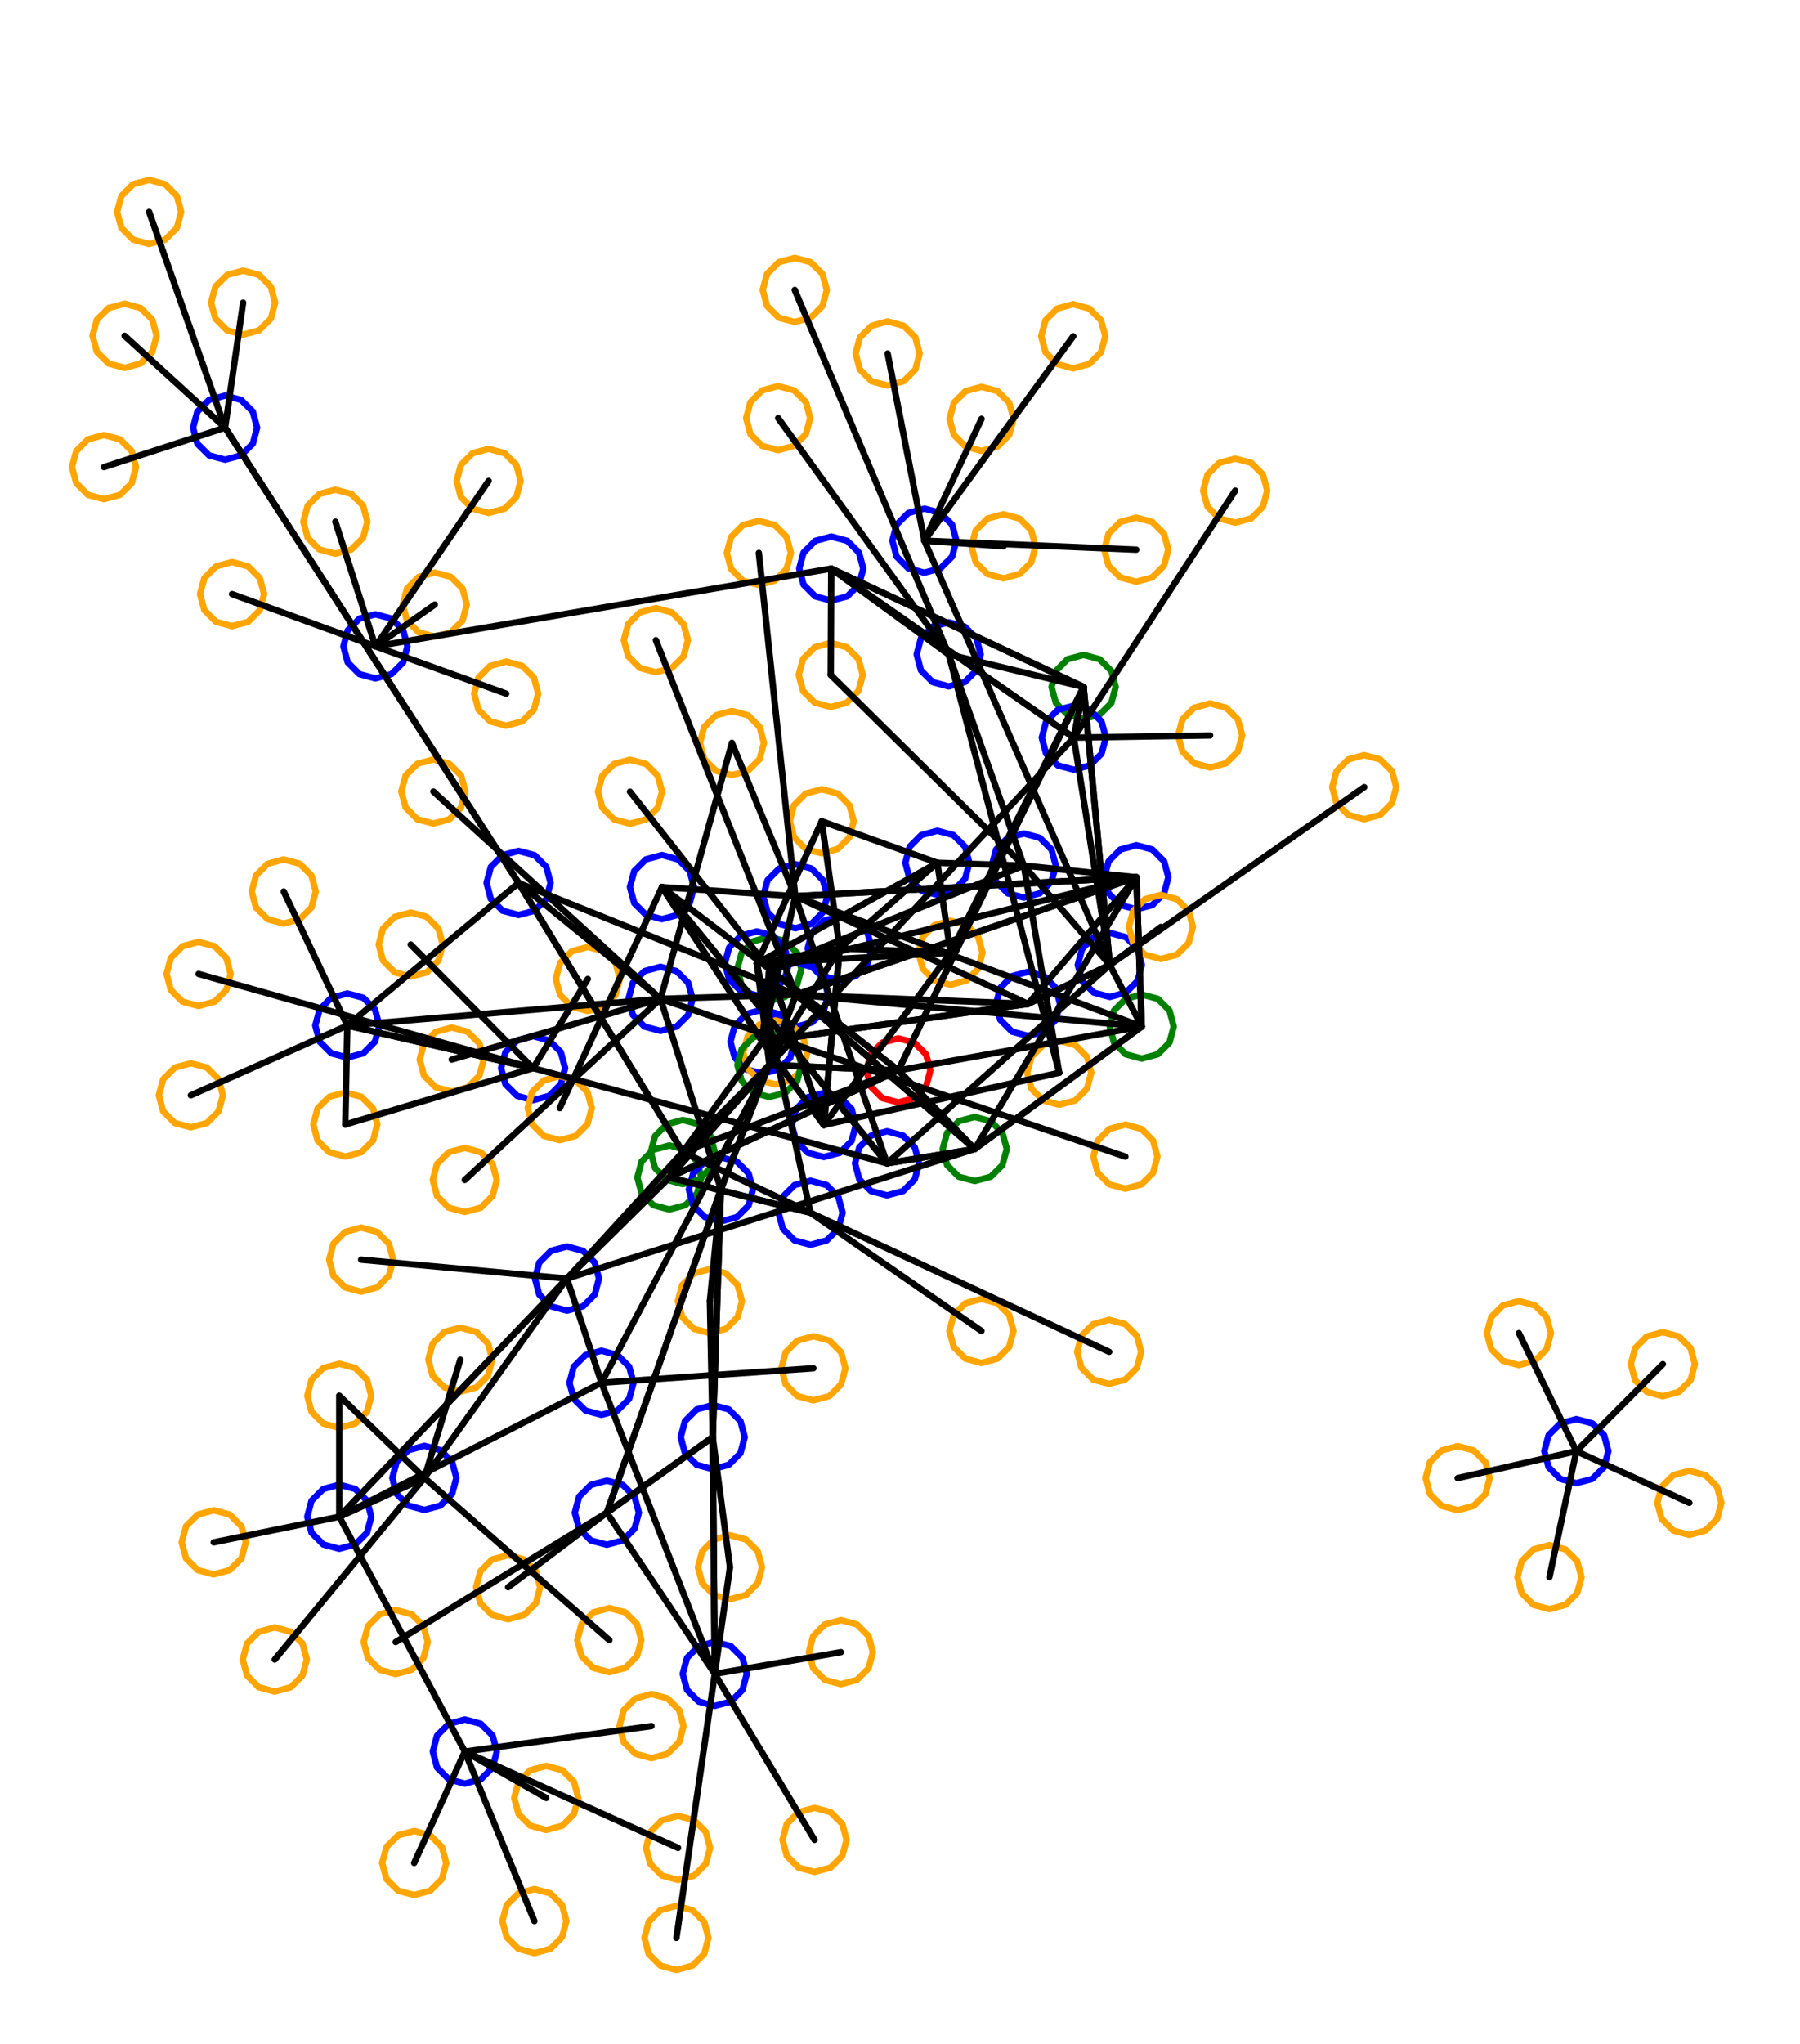 <?xml version="1.0" ?><!DOCTYPE svg  PUBLIC '-//W3C//DTD SVG 1.1//EN'  'http://www.w3.org/Graphics/SVG/1.1/DTD/svg11.dtd'><svg height="319.000" viewBox="-56.000 -13.000 281.000 319.000" width="281.000" xmlns="http://www.w3.org/2000/svg"><line fill="none" stroke="none" stroke-linecap="round" stroke-width="2.0" x1="0.0" x2="0.0" y1="0.0" y2="0.0"/><polygon fill="none" fill-rule="evenodd" points="0.0,0.0 0.0,0.0 0.0,0.0" stroke-linejoin="round"/><line fill="none" stroke="none" stroke-linecap="round" stroke-width="2.0" x1="0.0" x2="0.0" y1="0.0" y2="0.0"/><line fill="none" stroke="none" stroke-linecap="round" stroke-width="2.0" x1="0.0" x2="0.0" y1="0.0" y2="0.0"/><polygon fill="none" fill-rule="evenodd" points="0.0,0.0 0.0,0.0 0.0,0.0" stroke-linejoin="round"/><line fill="none" stroke="none" stroke-linecap="round" stroke-width="2.0" x1="0.0" x2="0.0" y1="0.0" y2="0.0"/><line fill="none" stroke="none" stroke-linecap="round" stroke-width="2.0" x1="0.0" x2="0.0" y1="0.0" y2="0.0"/><polygon fill="none" fill-rule="evenodd" points="0.0,0.0 0.0,0.0 0.0,0.0" stroke-linejoin="round"/><line fill="none" stroke="none" stroke-linecap="round" stroke-width="2.0" x1="0.0" x2="0.0" y1="0.0" y2="0.0"/><line fill="none" stroke="none" stroke-linecap="round" stroke-width="2.0" x1="0.0" x2="0.0" y1="0.0" y2="0.0"/><polygon fill="none" fill-rule="evenodd" points="0.0,0.0 0.0,0.0 0.0,0.0" stroke-linejoin="round"/><line fill="none" stroke="none" stroke-linecap="round" stroke-width="2.0" x1="0.0" x2="0.0" y1="0.0" y2="0.0"/><line fill="none" stroke="none" stroke-linecap="round" stroke-width="2.0" x1="0.0" x2="0.0" y1="0.0" y2="0.0"/><polygon fill="none" fill-rule="evenodd" points="0.0,0.0 0.0,0.0 0.0,0.0" stroke-linejoin="round"/><line fill="none" stroke="none" stroke-linecap="round" stroke-width="2.0" x1="0.0" x2="0.0" y1="0.0" y2="0.0"/><line fill="none" stroke="none" stroke-linecap="round" stroke-width="2.0" x1="0.0" x2="0.0" y1="0.0" y2="0.0"/><polygon fill="none" fill-rule="evenodd" points="0.0,0.0 0.0,0.0 0.0,0.0" stroke-linejoin="round"/><line fill="none" stroke="none" stroke-linecap="round" stroke-width="2.0" x1="0.0" x2="0.0" y1="0.0" y2="0.0"/><line fill="none" stroke="none" stroke-linecap="round" stroke-width="2.0" x1="0.0" x2="0.0" y1="0.0" y2="0.0"/><polygon fill="none" fill-rule="evenodd" points="0.0,0.0 0.0,0.0 0.0,0.0" stroke-linejoin="round"/><line fill="none" stroke="none" stroke-linecap="round" stroke-width="2.0" x1="0.0" x2="0.0" y1="0.0" y2="0.0"/><line fill="none" stroke="none" stroke-linecap="round" stroke-width="2.0" x1="0.0" x2="0.0" y1="0.0" y2="0.0"/><polygon fill="none" fill-rule="evenodd" points="0.0,0.0 0.0,0.0 0.0,0.0" stroke-linejoin="round"/><line fill="none" stroke="none" stroke-linecap="round" stroke-width="2.0" x1="0.0" x2="0.0" y1="0.0" y2="0.0"/><line fill="none" stroke="none" stroke-linecap="round" stroke-width="2.0" x1="0.0" x2="0.0" y1="0.0" y2="0.0"/><polygon fill="none" fill-rule="evenodd" points="0.0,0.0 0.0,0.0 0.0,0.0" stroke-linejoin="round"/><line fill="none" stroke="none" stroke-linecap="round" stroke-width="2.0" x1="0.0" x2="0.0" y1="0.0" y2="0.0"/><line fill="none" stroke="none" stroke-linecap="round" stroke-width="2.0" x1="0.0" x2="0.0" y1="0.0" y2="0.0"/><polygon fill="none" fill-rule="evenodd" points="0.0,0.0 0.0,0.0 0.0,0.0" stroke-linejoin="round"/><line fill="none" stroke="none" stroke-linecap="round" stroke-width="2.0" x1="0.0" x2="0.0" y1="0.0" y2="0.0"/><line fill="none" stroke="none" stroke-linecap="round" stroke-width="2.0" x1="0.0" x2="0.0" y1="0.0" y2="0.0"/><polygon fill="none" fill-rule="evenodd" points="0.0,0.0 0.0,0.0 0.0,0.0" stroke-linejoin="round"/><line fill="none" stroke="none" stroke-linecap="round" stroke-width="2.0" x1="0.0" x2="0.0" y1="0.0" y2="0.0"/><line fill="none" stroke="none" stroke-linecap="round" stroke-width="2.0" x1="0.0" x2="0.0" y1="0.0" y2="0.0"/><polygon fill="none" fill-rule="evenodd" points="0.0,0.0 0.0,0.0 0.0,0.0" stroke-linejoin="round"/><line fill="none" stroke="none" stroke-linecap="round" stroke-width="2.0" x1="0.0" x2="0.0" y1="0.0" y2="0.0"/><line fill="none" stroke="none" stroke-linecap="round" stroke-width="2.0" x1="0.0" x2="0.0" y1="0.0" y2="0.0"/><polygon fill="none" fill-rule="evenodd" points="0.0,0.0 0.0,0.0 0.0,0.0" stroke-linejoin="round"/><line fill="none" stroke="none" stroke-linecap="round" stroke-width="2.0" x1="0.0" x2="0.0" y1="0.0" y2="0.0"/><line fill="none" stroke="none" stroke-linecap="round" stroke-width="2.0" x1="0.0" x2="0.0" y1="0.0" y2="0.0"/><polygon fill="none" fill-rule="evenodd" points="0.0,0.0 0.0,0.0 0.0,0.0" stroke-linejoin="round"/><line fill="none" stroke="none" stroke-linecap="round" stroke-width="2.0" x1="0.0" x2="0.0" y1="0.0" y2="0.0"/><line fill="none" stroke="none" stroke-linecap="round" stroke-width="2.0" x1="0.0" x2="0.0" y1="0.0" y2="0.0"/><polygon fill="none" fill-rule="evenodd" points="0.0,0.0 0.0,0.0 0.0,0.0" stroke-linejoin="round"/><line fill="none" stroke="none" stroke-linecap="round" stroke-width="2.0" x1="0.0" x2="0.0" y1="0.0" y2="0.0"/><line fill="none" stroke="none" stroke-linecap="round" stroke-width="2.0" x1="0.0" x2="0.0" y1="0.0" y2="0.0"/><polygon fill="none" fill-rule="evenodd" points="0.0,0.0 0.0,0.0 0.0,0.0" stroke-linejoin="round"/><line fill="none" stroke="none" stroke-linecap="round" stroke-width="2.0" x1="0.0" x2="0.0" y1="0.0" y2="0.0"/><line fill="none" stroke="none" stroke-linecap="round" stroke-width="2.0" x1="0.0" x2="0.0" y1="0.0" y2="0.0"/><polygon fill="none" fill-rule="evenodd" points="0.0,0.0 0.0,0.0 0.0,0.0" stroke-linejoin="round"/><line fill="none" stroke="none" stroke-linecap="round" stroke-width="2.0" x1="0.0" x2="0.0" y1="0.0" y2="0.0"/><line fill="none" stroke="none" stroke-linecap="round" stroke-width="2.0" x1="0.0" x2="0.0" y1="0.0" y2="0.0"/><polygon fill="none" fill-rule="evenodd" points="0.0,0.0 0.0,0.0 0.0,0.0" stroke-linejoin="round"/><line fill="none" stroke="none" stroke-linecap="round" stroke-width="2.0" x1="0.0" x2="0.0" y1="0.0" y2="0.0"/><line fill="none" stroke="none" stroke-linecap="round" stroke-width="2.0" x1="0.0" x2="0.0" y1="0.0" y2="0.0"/><polygon fill="none" fill-rule="evenodd" points="0.0,0.0 0.0,0.0 0.0,0.0" stroke-linejoin="round"/><line fill="none" stroke="none" stroke-linecap="round" stroke-width="2.0" x1="0.0" x2="0.0" y1="0.0" y2="0.0"/><line fill="none" stroke="none" stroke-linecap="round" stroke-width="2.0" x1="0.0" x2="0.0" y1="0.0" y2="0.0"/><polygon fill="none" fill-rule="evenodd" points="0.0,0.0 0.0,0.0 0.0,0.0" stroke-linejoin="round"/><line fill="none" stroke="none" stroke-linecap="round" stroke-width="2.0" x1="0.0" x2="0.0" y1="0.0" y2="0.0"/><line fill="none" stroke="none" stroke-linecap="round" stroke-width="2.0" x1="0.0" x2="0.0" y1="0.0" y2="0.0"/><polygon fill="none" fill-rule="evenodd" points="0.0,0.0 0.0,0.0 0.0,0.0" stroke-linejoin="round"/><line fill="none" stroke="none" stroke-linecap="round" stroke-width="2.0" x1="0.0" x2="0.0" y1="0.0" y2="0.0"/><line fill="none" stroke="none" stroke-linecap="round" stroke-width="2.0" x1="0.0" x2="0.0" y1="0.0" y2="0.0"/><polygon fill="none" fill-rule="evenodd" points="0.0,0.0 0.0,0.0 0.0,0.0" stroke-linejoin="round"/><line fill="none" stroke="none" stroke-linecap="round" stroke-width="2.0" x1="0.0" x2="0.0" y1="0.0" y2="0.0"/><line fill="none" stroke="none" stroke-linecap="round" stroke-width="2.0" x1="0.0" x2="0.0" y1="0.0" y2="0.0"/><polygon fill="none" fill-rule="evenodd" points="0.0,0.0 0.0,0.0 0.0,0.0" stroke-linejoin="round"/><line fill="none" stroke="none" stroke-linecap="round" stroke-width="2.0" x1="0.0" x2="0.0" y1="0.0" y2="0.0"/><line fill="none" stroke="none" stroke-linecap="round" stroke-width="2.0" x1="0.0" x2="0.0" y1="0.0" y2="0.0"/><polygon fill="none" fill-rule="evenodd" points="0.0,0.0 0.0,0.0 0.0,0.0" stroke-linejoin="round"/><line fill="none" stroke="none" stroke-linecap="round" stroke-width="2.0" x1="0.0" x2="0.0" y1="0.0" y2="0.0"/><line fill="none" stroke="none" stroke-linecap="round" stroke-width="2.0" x1="0.0" x2="0.0" y1="0.0" y2="0.0"/><polygon fill="none" fill-rule="evenodd" points="0.0,0.0 0.0,0.0 0.0,0.0" stroke-linejoin="round"/><line fill="none" stroke="none" stroke-linecap="round" stroke-width="2.0" x1="0.0" x2="0.0" y1="0.0" y2="0.0"/><line fill="none" stroke="none" stroke-linecap="round" stroke-width="2.0" x1="0.0" x2="0.0" y1="0.0" y2="0.0"/><polygon fill="none" fill-rule="evenodd" points="0.0,0.0 0.0,0.0 0.0,0.0" stroke-linejoin="round"/><line fill="none" stroke="none" stroke-linecap="round" stroke-width="2.0" x1="0.0" x2="0.0" y1="0.0" y2="0.0"/><line fill="none" stroke="none" stroke-linecap="round" stroke-width="2.0" x1="0.0" x2="0.0" y1="0.0" y2="0.0"/><polygon fill="none" fill-rule="evenodd" points="0.0,0.0 0.0,0.0 0.0,0.0" stroke-linejoin="round"/><line fill="none" stroke="none" stroke-linecap="round" stroke-width="2.0" x1="0.0" x2="0.0" y1="0.0" y2="0.0"/><line fill="none" stroke="none" stroke-linecap="round" stroke-width="2.0" x1="0.0" x2="0.0" y1="0.0" y2="0.0"/><polygon fill="none" fill-rule="evenodd" points="0.0,0.0 0.0,0.0 0.0,0.0" stroke-linejoin="round"/><line fill="none" stroke="none" stroke-linecap="round" stroke-width="2.0" x1="0.0" x2="0.0" y1="0.0" y2="0.0"/><line fill="none" stroke="none" stroke-linecap="round" stroke-width="2.0" x1="0.0" x2="0.0" y1="0.0" y2="0.0"/><polygon fill="none" fill-rule="evenodd" points="0.0,0.0 0.0,0.0 0.0,0.0" stroke-linejoin="round"/><line fill="none" stroke="none" stroke-linecap="round" stroke-width="2.0" x1="0.0" x2="0.0" y1="0.0" y2="0.0"/><line fill="none" stroke="none" stroke-linecap="round" stroke-width="2.0" x1="0.0" x2="0.0" y1="0.0" y2="0.0"/><polygon fill="none" fill-rule="evenodd" points="0.0,0.0 0.0,0.0 0.0,0.0" stroke-linejoin="round"/><line fill="none" stroke="none" stroke-linecap="round" stroke-width="2.0" x1="0.0" x2="0.0" y1="0.0" y2="0.0"/><line fill="none" stroke="none" stroke-linecap="round" stroke-width="2.0" x1="0.0" x2="0.0" y1="0.0" y2="0.0"/><polygon fill="none" fill-rule="evenodd" points="0.0,0.0 0.0,0.0 0.0,0.0" stroke-linejoin="round"/><line fill="none" stroke="none" stroke-linecap="round" stroke-width="2.0" x1="0.0" x2="0.0" y1="0.0" y2="0.0"/><line fill="none" stroke="none" stroke-linecap="round" stroke-width="2.0" x1="0.0" x2="0.0" y1="0.0" y2="0.0"/><polygon fill="none" fill-rule="evenodd" points="0.0,0.0 0.0,0.0 0.0,0.0" stroke-linejoin="round"/><line fill="none" stroke="none" stroke-linecap="round" stroke-width="2.0" x1="0.0" x2="0.0" y1="0.0" y2="0.0"/><line fill="none" stroke="none" stroke-linecap="round" stroke-width="2.0" x1="0.0" x2="0.0" y1="0.0" y2="0.0"/><polygon fill="none" fill-rule="evenodd" points="0.0,0.0 0.0,0.0 0.0,0.0" stroke-linejoin="round"/><line fill="none" stroke="none" stroke-linecap="round" stroke-width="2.0" x1="0.0" x2="0.0" y1="0.0" y2="0.0"/><line fill="none" stroke="none" stroke-linecap="round" stroke-width="2.0" x1="0.0" x2="0.0" y1="0.0" y2="0.0"/><polygon fill="none" fill-rule="evenodd" points="0.0,0.0 0.0,0.0 0.0,0.0" stroke-linejoin="round"/><line fill="none" stroke="none" stroke-linecap="round" stroke-width="2.0" x1="0.0" x2="0.0" y1="0.0" y2="0.0"/><line fill="none" stroke="none" stroke-linecap="round" stroke-width="2.0" x1="0.0" x2="0.0" y1="0.0" y2="0.0"/><polygon fill="none" fill-rule="evenodd" points="0.0,0.0 0.0,0.0 0.0,0.0" stroke-linejoin="round"/><line fill="none" stroke="none" stroke-linecap="round" stroke-width="2.0" x1="0.0" x2="0.0" y1="0.0" y2="0.0"/><line fill="none" stroke="none" stroke-linecap="round" stroke-width="2.0" x1="0.0" x2="0.0" y1="0.0" y2="0.0"/><polygon fill="none" fill-rule="evenodd" points="0.0,0.0 0.0,0.0 0.0,0.0" stroke-linejoin="round"/><line fill="none" stroke="none" stroke-linecap="round" stroke-width="2.0" x1="0.0" x2="0.0" y1="0.0" y2="0.0"/><line fill="none" stroke="none" stroke-linecap="round" stroke-width="2.0" x1="0.0" x2="0.0" y1="0.0" y2="0.0"/><polygon fill="none" fill-rule="evenodd" points="0.0,0.0 0.0,0.0 0.0,0.0" stroke-linejoin="round"/><line fill="none" stroke="none" stroke-linecap="round" stroke-width="2.0" x1="0.0" x2="0.0" y1="0.0" y2="0.0"/><line fill="none" stroke="none" stroke-linecap="round" stroke-width="2.0" x1="0.0" x2="0.0" y1="0.0" y2="0.0"/><polygon fill="none" fill-rule="evenodd" points="0.0,0.0 0.0,0.0 0.0,0.0" stroke-linejoin="round"/><line fill="none" stroke="none" stroke-linecap="round" stroke-width="2.0" x1="0.0" x2="0.0" y1="0.0" y2="0.0"/><line fill="none" stroke="none" stroke-linecap="round" stroke-width="2.0" x1="0.0" x2="0.0" y1="0.0" y2="0.0"/><polygon fill="none" fill-rule="evenodd" points="0.0,0.0 0.0,0.0 0.0,0.0" stroke-linejoin="round"/><line fill="none" stroke="none" stroke-linecap="round" stroke-width="2.0" x1="0.0" x2="0.0" y1="0.0" y2="0.0"/><line fill="none" stroke="none" stroke-linecap="round" stroke-width="2.0" x1="0.0" x2="0.0" y1="0.0" y2="0.0"/><polygon fill="none" fill-rule="evenodd" points="0.0,0.0 0.0,0.0 0.0,0.0" stroke-linejoin="round"/><line fill="none" stroke="none" stroke-linecap="round" stroke-width="2.0" x1="0.0" x2="0.0" y1="0.0" y2="0.0"/><line fill="none" stroke="none" stroke-linecap="round" stroke-width="2.0" x1="0.0" x2="0.0" y1="0.0" y2="0.0"/><polygon fill="none" fill-rule="evenodd" points="0.0,0.0 0.0,0.0 0.0,0.0" stroke-linejoin="round"/><line fill="none" stroke="none" stroke-linecap="round" stroke-width="2.0" x1="0.0" x2="0.0" y1="0.0" y2="0.0"/><line fill="none" stroke="none" stroke-linecap="round" stroke-width="2.0" x1="0.0" x2="0.0" y1="0.0" y2="0.0"/><polygon fill="none" fill-rule="evenodd" points="0.0,0.0 0.0,0.0 0.0,0.0" stroke-linejoin="round"/><line fill="none" stroke="none" stroke-linecap="round" stroke-width="2.0" x1="0.0" x2="0.0" y1="0.0" y2="0.0"/><line fill="none" stroke="none" stroke-linecap="round" stroke-width="2.0" x1="0.0" x2="0.0" y1="0.0" y2="0.0"/><polygon fill="none" fill-rule="evenodd" points="0.0,0.0 0.0,0.0 0.0,0.0" stroke-linejoin="round"/><line fill="none" stroke="none" stroke-linecap="round" stroke-width="2.0" x1="0.0" x2="0.0" y1="0.0" y2="0.0"/><line fill="none" stroke="none" stroke-linecap="round" stroke-width="2.0" x1="0.0" x2="0.0" y1="0.0" y2="0.0"/><polygon fill="none" fill-rule="evenodd" points="0.0,0.0 0.0,0.0 0.0,0.0" stroke-linejoin="round"/><line fill="none" stroke="none" stroke-linecap="round" stroke-width="2.0" x1="0.0" x2="0.0" y1="0.0" y2="0.0"/><line fill="none" stroke="none" stroke-linecap="round" stroke-width="2.0" x1="0.0" x2="0.0" y1="0.0" y2="0.0"/><polygon fill="none" fill-rule="evenodd" points="0.0,0.0 0.0,0.0 0.0,0.0" stroke-linejoin="round"/><line fill="none" stroke="none" stroke-linecap="round" stroke-width="2.0" x1="0.0" x2="0.0" y1="0.0" y2="0.0"/><line fill="none" stroke="none" stroke-linecap="round" stroke-width="2.0" x1="0.0" x2="0.0" y1="0.0" y2="0.0"/><polygon fill="none" fill-rule="evenodd" points="0.0,0.0 0.0,0.0 0.0,0.0" stroke-linejoin="round"/><line fill="none" stroke="none" stroke-linecap="round" stroke-width="2.0" x1="0.0" x2="0.0" y1="0.0" y2="0.0"/><line fill="none" stroke="none" stroke-linecap="round" stroke-width="2.0" x1="0.0" x2="0.0" y1="0.0" y2="0.0"/><polygon fill="none" fill-rule="evenodd" points="0.0,0.0 0.0,0.0 0.0,0.0" stroke-linejoin="round"/><line fill="none" stroke="none" stroke-linecap="round" stroke-width="2.0" x1="0.0" x2="0.0" y1="0.0" y2="0.0"/><line fill="none" stroke="none" stroke-linecap="round" stroke-width="2.0" x1="0.0" x2="0.0" y1="0.0" y2="0.0"/><polygon fill="none" fill-rule="evenodd" points="0.0,0.0 0.0,0.0 0.0,0.0" stroke-linejoin="round"/><line fill="none" stroke="none" stroke-linecap="round" stroke-width="2.0" x1="0.0" x2="0.0" y1="0.0" y2="0.0"/><line fill="none" stroke="none" stroke-linecap="round" stroke-width="2.0" x1="0.0" x2="0.0" y1="0.0" y2="0.0"/><polygon fill="none" fill-rule="evenodd" points="0.0,0.0 0.0,0.0 0.0,0.0" stroke-linejoin="round"/><line fill="none" stroke="none" stroke-linecap="round" stroke-width="2.0" x1="0.0" x2="0.0" y1="0.0" y2="0.0"/><line fill="none" stroke="none" stroke-linecap="round" stroke-width="2.0" x1="0.0" x2="0.0" y1="0.0" y2="0.0"/><polygon fill="none" fill-rule="evenodd" points="0.0,0.0 0.0,0.0 0.0,0.0" stroke-linejoin="round"/><line fill="none" stroke="none" stroke-linecap="round" stroke-width="2.0" x1="0.0" x2="0.0" y1="0.0" y2="0.0"/><line fill="none" stroke="none" stroke-linecap="round" stroke-width="2.0" x1="0.0" x2="0.0" y1="0.0" y2="0.0"/><polygon fill="none" fill-rule="evenodd" points="0.0,0.0 0.0,0.0 0.0,0.0" stroke-linejoin="round"/><line fill="none" stroke="none" stroke-linecap="round" stroke-width="2.0" x1="0.0" x2="0.0" y1="0.0" y2="0.0"/><line fill="none" stroke="none" stroke-linecap="round" stroke-width="2.0" x1="0.0" x2="0.0" y1="0.0" y2="0.0"/><polygon fill="none" fill-rule="evenodd" points="0.0,0.0 0.0,0.0 0.0,0.0" stroke-linejoin="round"/><line fill="none" stroke="none" stroke-linecap="round" stroke-width="2.0" x1="0.0" x2="0.0" y1="0.0" y2="0.0"/><line fill="none" stroke="none" stroke-linecap="round" stroke-width="2.0" x1="0.0" x2="0.0" y1="0.0" y2="0.0"/><polygon fill="none" fill-rule="evenodd" points="0.0,0.0 0.0,0.0 0.0,0.0" stroke-linejoin="round"/><line fill="none" stroke="none" stroke-linecap="round" stroke-width="2.0" x1="0.0" x2="0.0" y1="0.0" y2="0.0"/><line fill="none" stroke="none" stroke-linecap="round" stroke-width="2.0" x1="0.0" x2="0.0" y1="0.0" y2="0.0"/><polygon fill="none" fill-rule="evenodd" points="0.0,0.0 0.0,0.0 0.0,0.0" stroke-linejoin="round"/><line fill="none" stroke="none" stroke-linecap="round" stroke-width="2.0" x1="0.0" x2="0.0" y1="0.0" y2="0.0"/><line fill="none" stroke="none" stroke-linecap="round" stroke-width="2.0" x1="0.0" x2="0.0" y1="0.0" y2="0.0"/><polygon fill="none" fill-rule="evenodd" points="0.0,0.0 0.0,0.0 0.0,0.0" stroke-linejoin="round"/><line fill="none" stroke="none" stroke-linecap="round" stroke-width="2.0" x1="0.0" x2="0.0" y1="0.0" y2="0.0"/><line fill="none" stroke="none" stroke-linecap="round" stroke-width="2.0" x1="0.0" x2="0.0" y1="0.0" y2="0.0"/><polygon fill="none" fill-rule="evenodd" points="0.0,0.0 0.0,0.0 0.0,0.0" stroke-linejoin="round"/><line fill="none" stroke="none" stroke-linecap="round" stroke-width="2.0" x1="0.0" x2="0.0" y1="0.0" y2="0.0"/><line fill="none" stroke="none" stroke-linecap="round" stroke-width="2.0" x1="0.0" x2="0.0" y1="0.0" y2="0.0"/><polygon fill="none" fill-rule="evenodd" points="0.0,0.0 0.0,0.0 0.0,0.0" stroke-linejoin="round"/><line fill="none" stroke="none" stroke-linecap="round" stroke-width="2.0" x1="0.0" x2="0.0" y1="0.0" y2="0.0"/><line fill="none" stroke="none" stroke-linecap="round" stroke-width="2.0" x1="0.0" x2="0.0" y1="0.0" y2="0.0"/><polygon fill="none" fill-rule="evenodd" points="0.0,0.0 0.0,0.0 0.0,0.0" stroke-linejoin="round"/><line fill="none" stroke="none" stroke-linecap="round" stroke-width="2.0" x1="0.0" x2="0.0" y1="0.0" y2="0.0"/><line fill="none" stroke="none" stroke-linecap="round" stroke-width="2.0" x1="0.0" x2="0.0" y1="0.0" y2="0.0"/><polygon fill="none" fill-rule="evenodd" points="0.0,0.0 0.0,0.0 0.0,0.0" stroke-linejoin="round"/><line fill="none" stroke="none" stroke-linecap="round" stroke-width="2.0" x1="0.0" x2="0.0" y1="0.0" y2="0.0"/><line fill="none" stroke="none" stroke-linecap="round" stroke-width="2.0" x1="0.0" x2="0.0" y1="0.0" y2="0.0"/><polygon fill="none" fill-rule="evenodd" points="0.0,0.0 0.0,0.0 0.0,0.0" stroke-linejoin="round"/><line fill="none" stroke="none" stroke-linecap="round" stroke-width="2.0" x1="0.0" x2="0.0" y1="0.0" y2="0.0"/><line fill="none" stroke="none" stroke-linecap="round" stroke-width="2.0" x1="0.0" x2="0.0" y1="0.0" y2="0.0"/><polygon fill="none" fill-rule="evenodd" points="0.0,0.0 0.0,0.0 0.0,0.0" stroke-linejoin="round"/><line fill="none" stroke="none" stroke-linecap="round" stroke-width="2.0" x1="0.0" x2="0.0" y1="0.0" y2="0.0"/><line fill="none" stroke="none" stroke-linecap="round" stroke-width="2.0" x1="0.0" x2="0.0" y1="0.0" y2="0.0"/><polygon fill="none" fill-rule="evenodd" points="0.0,0.0 0.0,0.0 0.0,0.0" stroke-linejoin="round"/><line fill="none" stroke="none" stroke-linecap="round" stroke-width="2.0" x1="0.0" x2="0.0" y1="0.0" y2="0.0"/><line fill="none" stroke="none" stroke-linecap="round" stroke-width="2.0" x1="0.0" x2="0.0" y1="0.0" y2="0.0"/><polygon fill="none" fill-rule="evenodd" points="0.0,0.0 0.0,0.0 0.0,0.0" stroke-linejoin="round"/><line fill="none" stroke="none" stroke-linecap="round" stroke-width="2.0" x1="0.0" x2="0.0" y1="0.0" y2="0.0"/><line fill="none" stroke="none" stroke-linecap="round" stroke-width="2.0" x1="0.0" x2="0.0" y1="0.0" y2="0.0"/><polygon fill="none" fill-rule="evenodd" points="0.0,0.0 0.0,0.0 0.0,0.0" stroke-linejoin="round"/><line fill="none" stroke="none" stroke-linecap="round" stroke-width="2.0" x1="0.0" x2="0.0" y1="0.0" y2="0.0"/><line fill="none" stroke="none" stroke-linecap="round" stroke-width="2.0" x1="0.0" x2="0.0" y1="0.0" y2="0.0"/><polygon fill="none" fill-rule="evenodd" points="0.0,0.0 0.0,0.0 0.0,0.0" stroke-linejoin="round"/><line fill="none" stroke="none" stroke-linecap="round" stroke-width="2.0" x1="0.0" x2="0.0" y1="0.0" y2="0.0"/><line fill="none" stroke="none" stroke-linecap="round" stroke-width="2.0" x1="0.0" x2="0.0" y1="0.0" y2="0.0"/><polygon fill="none" fill-rule="evenodd" points="0.0,0.0 0.0,0.0 0.0,0.0" stroke-linejoin="round"/><line fill="none" stroke="none" stroke-linecap="round" stroke-width="2.0" x1="0.0" x2="0.0" y1="0.0" y2="0.0"/><line fill="none" stroke="none" stroke-linecap="round" stroke-width="2.0" x1="0.0" x2="0.0" y1="0.0" y2="0.0"/><polygon fill="none" fill-rule="evenodd" points="0.0,0.0 0.0,0.0 0.0,0.0" stroke-linejoin="round"/><line fill="none" stroke="none" stroke-linecap="round" stroke-width="2.0" x1="0.0" x2="0.0" y1="0.0" y2="0.0"/><line fill="none" stroke="none" stroke-linecap="round" stroke-width="2.0" x1="0.0" x2="0.0" y1="0.0" y2="0.0"/><polygon fill="none" fill-rule="evenodd" points="0.0,0.0 0.0,0.0 0.0,0.0" stroke-linejoin="round"/><line fill="none" stroke="none" stroke-linecap="round" stroke-width="2.0" x1="0.0" x2="0.0" y1="0.0" y2="0.0"/><line fill="none" stroke="none" stroke-linecap="round" stroke-width="2.0" x1="0.0" x2="0.0" y1="0.0" y2="0.0"/><polygon fill="none" fill-rule="evenodd" points="0.0,0.0 0.0,0.0 0.0,0.0" stroke-linejoin="round"/><line fill="none" stroke="none" stroke-linecap="round" stroke-width="2.0" x1="0.0" x2="0.0" y1="0.0" y2="0.0"/><line fill="none" stroke="none" stroke-linecap="round" stroke-width="2.0" x1="0.0" x2="0.0" y1="0.0" y2="0.0"/><polygon fill="none" fill-rule="evenodd" points="0.0,0.0 0.0,0.0 0.0,0.0" stroke-linejoin="round"/><line fill="none" stroke="none" stroke-linecap="round" stroke-width="2.0" x1="0.0" x2="0.0" y1="0.0" y2="0.0"/><line fill="none" stroke="none" stroke-linecap="round" stroke-width="2.0" x1="0.0" x2="0.0" y1="0.0" y2="0.0"/><polygon fill="none" fill-rule="evenodd" points="0.0,0.0 0.0,0.0 0.0,0.0" stroke-linejoin="round"/><line fill="none" stroke="none" stroke-linecap="round" stroke-width="2.0" x1="0.0" x2="0.0" y1="0.0" y2="0.0"/><line fill="none" stroke="none" stroke-linecap="round" stroke-width="2.0" x1="0.0" x2="0.0" y1="0.0" y2="0.0"/><polygon fill="none" fill-rule="evenodd" points="0.0,0.0 0.0,0.0 0.0,0.0" stroke-linejoin="round"/><line fill="none" stroke="none" stroke-linecap="round" stroke-width="2.0" x1="0.0" x2="0.0" y1="0.0" y2="0.0"/><line fill="none" stroke="none" stroke-linecap="round" stroke-width="2.0" x1="0.0" x2="0.0" y1="0.0" y2="0.0"/><polygon fill="none" fill-rule="evenodd" points="0.0,0.0 0.0,0.0 0.0,0.0" stroke-linejoin="round"/><line fill="none" stroke="none" stroke-linecap="round" stroke-width="2.0" x1="0.0" x2="0.0" y1="0.0" y2="0.0"/><line fill="none" stroke="none" stroke-linecap="round" stroke-width="2.0" x1="0.0" x2="0.0" y1="0.0" y2="0.0"/><polygon fill="none" fill-rule="evenodd" points="0.0,0.0 0.0,0.0 0.0,0.0" stroke-linejoin="round"/><line fill="none" stroke="none" stroke-linecap="round" stroke-width="2.0" x1="0.0" x2="0.0" y1="0.0" y2="0.0"/><line fill="none" stroke="none" stroke-linecap="round" stroke-width="2.0" x1="0.0" x2="0.0" y1="0.0" y2="0.0"/><polygon fill="none" fill-rule="evenodd" points="0.0,0.0 0.0,0.0 0.0,0.0" stroke-linejoin="round"/><line fill="none" stroke="none" stroke-linecap="round" stroke-width="2.0" x1="0.0" x2="0.0" y1="0.0" y2="0.0"/><line fill="none" stroke="none" stroke-linecap="round" stroke-width="2.0" x1="0.0" x2="0.0" y1="0.0" y2="0.0"/><polygon fill="none" fill-rule="evenodd" points="0.0,0.0 0.0,0.0 0.0,0.0" stroke-linejoin="round"/><line fill="none" stroke="none" stroke-linecap="round" stroke-width="2.0" x1="0.0" x2="0.0" y1="0.0" y2="0.0"/><line fill="none" stroke="none" stroke-linecap="round" stroke-width="2.0" x1="0.0" x2="0.0" y1="0.0" y2="0.0"/><polygon fill="none" fill-rule="evenodd" points="0.0,0.0 0.0,0.0 0.0,0.0" stroke-linejoin="round"/><line fill="none" stroke="none" stroke-linecap="round" stroke-width="2.0" x1="0.0" x2="0.0" y1="0.0" y2="0.0"/><line fill="none" stroke="none" stroke-linecap="round" stroke-width="2.0" x1="0.0" x2="0.0" y1="0.0" y2="0.0"/><polygon fill="none" fill-rule="evenodd" points="0.0,0.0 0.0,0.0 0.0,0.0" stroke-linejoin="round"/><line fill="none" stroke="none" stroke-linecap="round" stroke-width="2.0" x1="0.0" x2="0.0" y1="0.0" y2="0.0"/><line fill="none" stroke="none" stroke-linecap="round" stroke-width="2.0" x1="0.0" x2="0.0" y1="0.0" y2="0.0"/><polygon fill="none" fill-rule="evenodd" points="0.0,0.0 0.0,0.0 0.0,0.0" stroke-linejoin="round"/><line fill="none" stroke="none" stroke-linecap="round" stroke-width="2.0" x1="0.0" x2="0.0" y1="0.0" y2="0.0"/><line fill="none" stroke="none" stroke-linecap="round" stroke-width="2.0" x1="0.0" x2="0.0" y1="0.0" y2="0.0"/><polygon fill="none" fill-rule="evenodd" points="0.0,0.0 0.0,0.0 0.0,0.0" stroke-linejoin="round"/><line fill="none" stroke="none" stroke-linecap="round" stroke-width="2.0" x1="0.0" x2="0.0" y1="0.0" y2="0.0"/><line fill="none" stroke="none" stroke-linecap="round" stroke-width="2.0" x1="0.0" x2="0.0" y1="0.0" y2="0.0"/><polygon fill="none" fill-rule="evenodd" points="0.0,0.0 0.0,0.0 0.0,0.0" stroke-linejoin="round"/><line fill="none" stroke="none" stroke-linecap="round" stroke-width="2.0" x1="0.0" x2="0.0" y1="0.0" y2="0.0"/><line fill="none" stroke="none" stroke-linecap="round" stroke-width="2.0" x1="0.0" x2="0.0" y1="0.0" y2="0.0"/><polygon fill="none" fill-rule="evenodd" points="0.0,0.0 0.0,0.0 0.0,0.0" stroke-linejoin="round"/><line fill="none" stroke="none" stroke-linecap="round" stroke-width="2.0" x1="0.0" x2="0.0" y1="0.0" y2="0.0"/><line fill="none" stroke="none" stroke-linecap="round" stroke-width="2.0" x1="0.0" x2="0.0" y1="0.0" y2="0.0"/><polygon fill="none" fill-rule="evenodd" points="0.0,0.0 0.0,0.0 0.0,0.0" stroke-linejoin="round"/><line fill="none" stroke="none" stroke-linecap="round" stroke-width="2.0" x1="0.0" x2="0.0" y1="0.0" y2="0.0"/><line fill="none" stroke="none" stroke-linecap="round" stroke-width="2.0" x1="0.0" x2="0.0" y1="0.0" y2="0.0"/><polygon fill="none" fill-rule="evenodd" points="0.0,0.0 0.0,0.0 0.0,0.0" stroke-linejoin="round"/><line fill="none" stroke="none" stroke-linecap="round" stroke-width="2.0" x1="0.0" x2="0.0" y1="0.0" y2="0.0"/><line fill="none" stroke="none" stroke-linecap="round" stroke-width="2.0" x1="0.0" x2="0.0" y1="0.0" y2="0.0"/><polygon fill="none" fill-rule="evenodd" points="0.0,0.0 0.0,0.0 0.0,0.0" stroke-linejoin="round"/><line fill="none" stroke="none" stroke-linecap="round" stroke-width="2.0" x1="0.0" x2="0.0" y1="0.0" y2="0.0"/><line fill="none" stroke="none" stroke-linecap="round" stroke-width="2.0" x1="0.0" x2="0.0" y1="0.0" y2="0.0"/><polygon fill="none" fill-rule="evenodd" points="0.0,0.0 0.0,0.0 0.0,0.0" stroke-linejoin="round"/><line fill="none" stroke="none" stroke-linecap="round" stroke-width="2.0" x1="0.0" x2="0.0" y1="0.0" y2="0.0"/><line fill="none" stroke="none" stroke-linecap="round" stroke-width="2.0" x1="0.0" x2="0.0" y1="0.0" y2="0.0"/><polygon fill="none" fill-rule="evenodd" points="0.0,0.0 0.0,0.0 0.0,0.0" stroke-linejoin="round"/><polyline fill="none" points="136.83,68.567 139.33,67.898 141.16,66.067 141.83,63.567 141.16,61.067 139.33,59.237 136.83,58.567 134.33,59.237 132.5,61.067 131.83,63.567 132.5,66.067 134.33,67.898 136.83,68.567" stroke="#ffa500" stroke-linecap="round" stroke-linejoin="round"/><polyline fill="none" points="64.097,143.221 66.597,142.551 68.427,140.721 69.097,138.221 68.427,135.721 66.597,133.891 64.097,133.221 61.597,133.891 59.767,135.721 59.097,138.221 59.767,140.721 61.597,142.551 64.097,143.221" stroke="#008000" stroke-linecap="round" stroke-linejoin="round"/><polyline fill="none" points="48.493,175.756 50.993,175.086 52.823,173.256 53.493,170.756 52.823,168.256 50.993,166.426 48.493,165.756 45.993,166.426 44.162,168.256 43.493,170.756 44.162,173.256 45.993,175.086 48.493,175.756" stroke="#008000" stroke-linecap="round" stroke-linejoin="round"/><polyline fill="none" points="27.421,291.809 29.921,291.139 31.752,289.309 32.421,286.809 31.752,284.309 29.921,282.479 27.421,281.809 24.921,282.479 23.091,284.309 22.421,286.809 23.091,289.309 24.921,291.139 27.421,291.809" stroke="#ffa500" stroke-linecap="round" stroke-linejoin="round"/><polyline fill="none" points="121.398,128.911 123.898,128.241 125.728,126.411 126.398,123.911 125.728,121.411 123.898,119.581 121.398,118.911 118.898,119.581 117.067,121.411 116.398,123.911 117.067,126.411 118.898,128.241 121.398,128.911" stroke="#00f" stroke-linecap="round" stroke-linejoin="round"/><polyline fill="none" points="-1.781,152.047 0.719,151.377 2.549,149.547 3.219,147.047 2.549,144.547 0.719,142.717 -1.781,142.047 -4.281,142.717 -6.111,144.547 -6.781,147.047 -6.111,149.547 -4.281,151.377 -1.781,152.047" stroke="#00f" stroke-linecap="round" stroke-linejoin="round"/><polyline fill="none" points="96.168,171.31 98.668,170.64 100.498,168.81 101.168,166.31 100.498,163.81 98.668,161.98 96.168,161.31 93.668,161.98 91.837,163.81 91.168,166.31 91.837,168.81 93.668,170.64 96.168,171.31" stroke="#008000" stroke-linecap="round" stroke-linejoin="round"/><polyline fill="none" points="-26.203,162.934 -23.703,162.264 -21.873,160.434 -21.203,157.934 -21.873,155.434 -23.703,153.604 -26.203,152.934 -28.703,153.604 -30.533,155.434 -31.203,157.934 -30.533,160.434 -28.703,162.264 -26.203,162.934" stroke="#ffa500" stroke-linecap="round" stroke-linejoin="round"/><polyline fill="none" points="-2.093,167.494 0.407,166.824 2.237,164.994 2.907,162.494 2.237,159.994 0.407,158.164 -2.093,157.494 -4.593,158.164 -6.423,159.994 -7.093,162.494 -6.423,164.994 -4.593,166.824 -2.093,167.494" stroke="#ffa500" stroke-linecap="round" stroke-linejoin="round"/><polyline fill="none" points="2.609,92.872 5.109,92.202 6.939,90.372 7.609,87.872 6.939,85.372 5.109,83.542 2.609,82.872 0.109,83.542 -1.721,85.372 -2.391,87.872 -1.721,90.372 0.109,92.202 2.609,92.872" stroke="#00f" stroke-linecap="round" stroke-linejoin="round"/><polyline fill="none" points="23.021,100.249 25.521,99.579 27.351,97.749 28.021,95.249 27.351,92.749 25.521,90.919 23.021,90.249 20.521,90.919 18.691,92.749 18.021,95.249 18.691,97.749 20.521,99.579 23.021,100.249" stroke="#ffa500" stroke-linecap="round" stroke-linejoin="round"/><polyline fill="none" points="-32.718,25.076 -30.218,24.406 -28.388,22.576 -27.718,20.076 -28.388,17.576 -30.218,15.746 -32.718,15.076 -35.218,15.746 -37.048,17.576 -37.718,20.076 -37.048,22.576 -35.218,24.406 -32.718,25.076" stroke="#ffa500" stroke-linecap="round" stroke-linejoin="round"/><polyline fill="none" points="49.599,294.43 52.099,293.76 53.93,291.93 54.599,289.43 53.93,286.93 52.099,285.1 49.599,284.43 47.099,285.1 45.269,286.93 44.599,289.43 45.269,291.93 47.099,293.76 49.599,294.43" stroke="#ffa500" stroke-linecap="round" stroke-linejoin="round"/><polyline fill="none" points="68.069,37.25 70.569,36.58 72.399,34.75 73.069,32.25 72.399,29.75 70.569,27.92 68.069,27.25 65.569,27.92 63.739,29.75 63.069,32.25 63.739,34.75 65.569,36.58 68.069,37.25" stroke="#ffa500" stroke-linecap="round" stroke-linejoin="round"/><polyline fill="none" points="62.463,78.288 64.963,77.618 66.793,75.788 67.463,73.288 66.793,70.788 64.963,68.958 62.463,68.288 59.963,68.958 58.133,70.788 57.463,73.288 58.133,75.788 59.963,77.618 62.463,78.288" stroke="#ffa500" stroke-linecap="round" stroke-linejoin="round"/><polyline fill="none" points="121.383,77.782 123.883,77.112 125.713,75.282 126.383,72.782 125.713,70.282 123.883,68.452 121.383,67.782 118.883,68.452 117.053,70.282 116.383,72.782 117.053,75.282 118.883,77.112 121.383,77.782" stroke="#ffa500" stroke-linecap="round" stroke-linejoin="round"/><polyline fill="none" points="207.727,226.538 210.227,225.868 212.057,224.038 212.727,221.538 212.057,219.038 210.227,217.208 207.727,216.538 205.227,217.208 203.397,219.038 202.727,221.538 203.397,224.038 205.227,225.868 207.727,226.538" stroke="#ffa500" stroke-linecap="round" stroke-linejoin="round"/><polyline fill="none" points="56.539,177.614 59.039,176.945 60.869,175.114 61.539,172.614 60.869,170.114 59.039,168.284 56.539,167.614 54.039,168.284 52.209,170.114 51.539,172.614 52.209,175.114 54.039,176.945 56.539,177.614" stroke="#00f" stroke-linecap="round" stroke-linejoin="round"/><polyline fill="none" points="42.353,115.553 44.853,114.883 46.683,113.053 47.353,110.553 46.683,108.053 44.853,106.223 42.353,105.553 39.853,106.223 38.023,108.053 37.353,110.553 38.023,113.053 39.853,114.883 42.353,115.553" stroke="#ffa500" stroke-linecap="round" stroke-linejoin="round"/><polyline fill="none" points="62.158,142.358 64.658,141.688 66.489,139.858 67.158,137.358 66.489,134.858 64.658,133.028 62.158,132.358 59.658,133.028 57.828,134.858 57.158,137.358 57.828,139.858 59.658,141.688 62.158,142.358" stroke="#00f" stroke-linecap="round" stroke-linejoin="round"/><polyline fill="none" points="27.223,158.697 29.723,158.027 31.553,156.197 32.223,153.697 31.553,151.197 29.723,149.367 27.223,148.697 24.723,149.367 22.893,151.197 22.223,153.697 22.893,156.197 24.723,158.027 27.223,158.697" stroke="#00f" stroke-linecap="round" stroke-linejoin="round"/><polyline fill="none" points="117.155,202.974 119.655,202.304 121.485,200.474 122.155,197.974 121.485,195.474 119.655,193.644 117.155,192.974 114.655,193.644 112.824,195.474 112.155,197.974 112.824,200.474 114.655,202.304 117.155,202.974" stroke="#ffa500" stroke-linecap="round" stroke-linejoin="round"/><polyline fill="none" points="39.121,247.962 41.621,247.292 43.451,245.462 44.121,242.962 43.451,240.462 41.621,238.632 39.121,237.962 36.621,238.632 34.791,240.462 34.121,242.962 34.791,245.462 36.621,247.292 39.121,247.962" stroke="#ffa500" stroke-linecap="round" stroke-linejoin="round"/><polyline fill="none" points="82.477,173.552 84.977,172.882 86.807,171.052 87.477,168.552 86.807,166.052 84.977,164.222 82.477,163.552 79.977,164.222 78.146,166.052 77.477,168.552 78.146,171.052 79.977,172.882 82.477,173.552" stroke="#00f" stroke-linecap="round" stroke-linejoin="round"/><polyline fill="none" points="70.541,181.265 73.041,180.595 74.871,178.765 75.541,176.265 74.871,173.765 73.041,171.935 70.541,171.265 68.041,171.935 66.211,173.765 65.541,176.265 66.211,178.765 68.041,180.595 70.541,181.265" stroke="#00f" stroke-linecap="round" stroke-linejoin="round"/><polyline fill="none" points="58.262,107.957 60.762,107.287 62.592,105.457 63.262,102.957 62.592,100.457 60.762,98.627 58.262,97.957 55.762,98.627 53.932,100.457 53.262,102.957 53.932,105.457 55.762,107.287 58.262,107.957" stroke="#ffa500" stroke-linecap="round" stroke-linejoin="round"/><polyline fill="none" points="32.511,191.537 35.011,190.867 36.841,189.037 37.511,186.537 36.841,184.037 35.011,182.207 32.511,181.537 30.011,182.207 28.181,184.037 27.511,186.537 28.181,189.037 30.011,190.867 32.511,191.537" stroke="#00f" stroke-linecap="round" stroke-linejoin="round"/><polyline fill="none" points="68.149,131.863 70.649,131.193 72.48,129.363 73.149,126.863 72.48,124.363 70.649,122.532 68.149,121.863 65.649,122.532 63.819,124.363 63.149,126.863 63.819,129.363 65.649,131.193 68.149,131.863" stroke="#00f" stroke-linecap="round" stroke-linejoin="round"/><polyline fill="none" points="119.689,172.509 122.189,171.839 124.019,170.009 124.689,167.509 124.019,165.009 122.189,163.179 119.689,162.509 117.189,163.179 115.358,165.009 114.689,167.509 115.358,170.009 117.189,171.839 119.689,172.509" stroke="#ffa500" stroke-linecap="round" stroke-linejoin="round"/><polyline fill="none" points="-24.999,143.999 -22.499,143.329 -20.669,141.499 -19.999,138.999 -20.669,136.499 -22.499,134.669 -24.999,133.999 -27.499,134.669 -29.329,136.499 -29.999,138.999 -29.329,141.499 -27.499,143.329 -24.999,143.999" stroke="#ffa500" stroke-linecap="round" stroke-linejoin="round"/><polyline fill="none" points="47.114,147.882 49.614,147.212 51.444,145.382 52.114,142.882 51.444,140.382 49.614,138.552 47.114,137.882 44.614,138.552 42.784,140.382 42.114,142.882 42.784,145.382 44.614,147.212 47.114,147.882" stroke="#00f" stroke-linecap="round" stroke-linejoin="round"/><polyline fill="none" points="63.033,154.567 65.533,153.897 67.363,152.067 68.033,149.567 67.363,147.067 65.533,145.237 63.033,144.567 60.533,145.237 58.703,147.067 58.033,149.567 58.703,152.067 60.533,153.897 63.033,154.567" stroke="#00f" stroke-linecap="round" stroke-linejoin="round"/><polyline fill="none" points="-36.551,44.402 -34.051,43.732 -32.221,41.902 -31.551,39.402 -32.221,36.902 -34.051,35.072 -36.551,34.402 -39.051,35.072 -40.881,36.902 -41.551,39.402 -40.881,41.902 -39.051,43.732 -36.551,44.402" stroke="#ffa500" stroke-linecap="round" stroke-linejoin="round"/><polyline fill="none" points="-19.772,84.718 -17.272,84.048 -15.442,82.218 -14.772,79.718 -15.442,77.218 -17.272,75.388 -19.772,74.718 -22.272,75.388 -24.102,77.218 -24.772,79.718 -24.102,82.218 -22.272,84.048 -19.772,84.718" stroke="#ffa500" stroke-linecap="round" stroke-linejoin="round"/><polyline fill="none" points="16.558,176.144 19.058,175.474 20.888,173.644 21.558,171.144 20.888,168.644 19.058,166.814 16.558,166.144 14.058,166.814 12.228,168.644 11.558,171.144 12.228,173.644 14.058,175.474 16.558,176.144" stroke="#ffa500" stroke-linecap="round" stroke-linejoin="round"/><polyline fill="none" points="82.568,47.171 85.068,46.502 86.898,44.671 87.568,42.171 86.898,39.671 85.068,37.841 82.568,37.171 80.068,37.841 78.237,39.671 77.568,42.171 78.237,44.671 80.068,46.502 82.568,47.171" stroke="#ffa500" stroke-linecap="round" stroke-linejoin="round"/><polyline fill="none" points="15.864,204.193 18.364,203.523 20.194,201.693 20.864,199.193 20.194,196.693 18.364,194.863 15.864,194.193 13.364,194.863 11.534,196.693 10.864,199.193 11.534,201.693 13.364,203.523 15.864,204.193" stroke="#ffa500" stroke-linecap="round" stroke-linejoin="round"/><polyline fill="none" points="20.279,67.057 22.779,66.388 24.609,64.557 25.279,62.057 24.609,59.557 22.779,57.727 20.279,57.057 17.779,57.727 15.949,59.557 15.279,62.057 15.949,64.557 17.779,66.388 20.279,67.057" stroke="#ffa500" stroke-linecap="round" stroke-linejoin="round"/><polyline fill="none" points="-13.107,250.986 -10.607,250.316 -8.777,248.486 -8.107,245.986 -8.777,243.486 -10.607,241.656 -13.107,240.986 -15.607,241.656 -17.437,243.486 -18.107,245.986 -17.437,248.486 -15.607,250.316 -13.107,250.986" stroke="#ffa500" stroke-linecap="round" stroke-linejoin="round"/><polyline fill="none" points="73.766,80.738 76.266,80.069 78.096,78.238 78.766,75.738 78.096,73.238 76.266,71.408 73.766,70.738 71.266,71.408 69.436,73.238 68.766,75.738 69.436,78.238 71.266,80.069 73.766,80.738" stroke="#00f" stroke-linecap="round" stroke-linejoin="round"/><polyline fill="none" points="72.61,167.567 75.11,166.898 76.941,165.067 77.61,162.567 76.941,160.067 75.11,158.237 72.61,157.567 70.11,158.237 68.28,160.067 67.61,162.567 68.28,165.067 70.11,166.898 72.61,167.567" stroke="#00f" stroke-linecap="round" stroke-linejoin="round"/><polyline fill="none" points="-3.646,73.418 -1.146,72.748 0.685,70.918 1.354,68.418 0.685,65.918 -1.146,64.088 -3.646,63.418 -6.146,64.088 -7.976,65.918 -8.646,68.418 -7.976,70.918 -6.146,72.748 -3.646,73.418" stroke="#ffa500" stroke-linecap="round" stroke-linejoin="round"/><polyline fill="none" points="47.338,130.442 49.838,129.772 51.668,127.942 52.338,125.442 51.668,122.942 49.838,121.112 47.338,120.442 44.838,121.112 43.008,122.942 42.338,125.442 43.008,127.942 44.838,129.772 47.338,130.442" stroke="#00f" stroke-linecap="round" stroke-linejoin="round"/><polyline fill="none" points="122.237,152.204 124.737,151.534 126.568,149.704 127.237,147.204 126.568,144.704 124.737,142.874 122.237,142.204 119.737,142.874 117.907,144.704 117.237,147.204 117.907,149.704 119.737,151.534 122.237,152.204" stroke="#008000" stroke-linecap="round" stroke-linejoin="round"/><polyline fill="none" points="68.273,147.234 70.773,146.564 72.603,144.734 73.273,142.234 72.603,139.734 70.773,137.904 68.273,137.234 65.773,137.904 63.943,139.734 63.273,142.234 63.943,144.734 65.773,146.564 68.273,147.234" stroke="#00f" stroke-linecap="round" stroke-linejoin="round"/><polyline fill="none" points="0.38,188.587 2.88,187.917 4.71,186.087 5.38,183.587 4.71,181.087 2.88,179.257 0.38,178.587 -2.12,179.257 -3.95,181.087 -4.62,183.587 -3.95,186.087 -2.12,187.917 0.38,188.587" stroke="#ffa500" stroke-linecap="round" stroke-linejoin="round"/><polyline fill="none" points="171.56,222.684 174.06,222.014 175.89,220.184 176.56,217.684 175.89,215.184 174.06,213.353 171.56,212.684 169.06,213.353 167.23,215.184 166.56,217.684 167.23,220.184 169.06,222.014 171.56,222.684" stroke="#ffa500" stroke-linecap="round" stroke-linejoin="round"/><polyline fill="none" points="203.592,204.898 206.092,204.228 207.922,202.398 208.592,199.898 207.922,197.398 206.092,195.567 203.592,194.898 201.092,195.567 199.262,197.398 198.592,199.898 199.262,202.398 201.092,204.228 203.592,204.898" stroke="#ffa500" stroke-linecap="round" stroke-linejoin="round"/><polyline fill="none" points="109.359,159.416 111.859,158.746 113.689,156.916 114.359,154.416 113.689,151.916 111.859,150.086 109.359,149.416 106.859,150.086 105.029,151.916 104.359,154.416 105.029,156.916 106.859,158.746 109.359,159.416" stroke="#ffa500" stroke-linecap="round" stroke-linejoin="round"/><polyline fill="none" points="65.032,156.238 67.532,155.568 69.362,153.738 70.032,151.238 69.362,148.738 67.532,146.908 65.032,146.238 62.532,146.908 60.702,148.738 60.032,151.238 60.702,153.738 62.532,155.568 65.032,156.238" stroke="#ffa500" stroke-linecap="round" stroke-linejoin="round"/><polyline fill="none" points="31.382,164.936 33.882,164.266 35.712,162.436 36.382,159.936 35.712,157.436 33.882,155.606 31.382,154.936 28.882,155.606 27.052,157.436 26.382,159.936 27.052,162.436 28.882,164.266 31.382,164.936" stroke="#ffa500" stroke-linecap="round" stroke-linejoin="round"/><polyline fill="none" points="71.157,279.138 73.657,278.468 75.487,276.638 76.157,274.138 75.487,271.638 73.657,269.808 71.157,269.138 68.657,269.808 66.827,271.638 66.157,274.138 66.827,276.638 68.657,278.468 71.157,279.138" stroke="#ffa500" stroke-linecap="round" stroke-linejoin="round"/><polyline fill="none" points="73.687,97.332 76.187,96.662 78.017,94.832 78.687,92.332 78.017,89.832 76.187,88.002 73.687,87.332 71.187,88.002 69.357,89.832 68.687,92.332 69.357,94.832 71.187,96.662 73.687,97.332" stroke="#ffa500" stroke-linecap="round" stroke-linejoin="round"/><polyline fill="none" points="88.304,76.378 90.804,75.708 92.634,73.878 93.304,71.378 92.634,68.878 90.804,67.048 88.304,66.378 85.804,67.048 83.974,68.878 83.304,71.378 83.974,73.878 85.804,75.708 88.304,76.378" stroke="#00f" stroke-linecap="round" stroke-linejoin="round"/><polyline fill="none" points="5.774,248.259 8.274,247.589 10.104,245.759 10.774,243.259 10.104,240.759 8.274,238.929 5.774,238.259 3.274,238.929 1.444,240.759 0.774,243.259 1.444,245.759 3.274,247.589 5.774,248.259" stroke="#ffa500" stroke-linecap="round" stroke-linejoin="round"/><polyline fill="none" points="45.703,261.378 48.203,260.708 50.033,258.878 50.703,256.378 50.033,253.878 48.203,252.048 45.703,251.378 43.203,252.048 41.373,253.878 40.703,256.378 41.373,258.878 43.203,260.708 45.703,261.378" stroke="#ffa500" stroke-linecap="round" stroke-linejoin="round"/><polyline fill="none" points="97.214,199.71 99.714,199.04 101.544,197.21 102.214,194.71 101.544,192.21 99.714,190.38 97.214,189.71 94.714,190.38 92.884,192.21 92.214,194.71 92.884,197.21 94.714,199.04 97.214,199.71" stroke="#ffa500" stroke-linecap="round" stroke-linejoin="round"/><polyline fill="none" points="-18.049,39.232 -15.549,38.562 -13.719,36.732 -13.049,34.232 -13.719,31.732 -15.549,29.902 -18.049,29.232 -20.549,29.902 -22.379,31.732 -23.049,34.232 -22.379,36.732 -20.549,38.562 -18.049,39.232" stroke="#ffa500" stroke-linecap="round" stroke-linejoin="round"/><polyline fill="none" points="8.118,139.413 10.618,138.743 12.448,136.913 13.118,134.413 12.448,131.913 10.618,130.083 8.118,129.413 5.618,130.083 3.788,131.913 3.118,134.413 3.788,136.913 5.618,138.743 8.118,139.413" stroke="#ffa500" stroke-linecap="round" stroke-linejoin="round"/><polyline fill="none" points="14.517,157.358 17.017,156.688 18.847,154.858 19.517,152.358 18.847,149.858 17.017,148.028 14.517,147.358 12.017,148.028 10.187,149.858 9.517,152.358 10.187,154.858 12.017,156.688 14.517,157.358" stroke="#ffa500" stroke-linecap="round" stroke-linejoin="round"/><polyline fill="none" points="11.651,115.525 14.151,114.855 15.981,113.025 16.651,110.525 15.981,108.025 14.151,106.195 11.651,105.525 9.151,106.195 7.321,108.025 6.651,110.525 7.321,113.025 9.151,114.855 11.651,115.525" stroke="#ffa500" stroke-linecap="round" stroke-linejoin="round"/><polyline fill="none" points="11.874,86.356 14.374,85.686 16.204,83.856 16.874,81.356 16.204,78.856 14.374,77.026 11.874,76.356 9.374,77.026 7.544,78.856 6.874,81.356 7.544,83.856 9.374,85.686 11.874,86.356" stroke="#ffa500" stroke-linecap="round" stroke-linejoin="round"/><polyline fill="none" points="113.162,99.203 115.662,98.533 117.492,96.703 118.162,94.203 117.492,91.703 115.662,89.873 113.162,89.203 110.662,89.873 108.832,91.703 108.162,94.203 108.832,96.703 110.662,98.533 113.162,99.203" stroke="#008000" stroke-linecap="round" stroke-linejoin="round"/><polyline fill="none" points="75.269,249.844 77.769,249.174 79.599,247.344 80.269,244.844 79.599,242.344 77.769,240.514 75.269,239.844 72.769,240.514 70.939,242.344 70.269,244.844 70.939,247.344 72.769,249.174 75.269,249.844" stroke="#ffa500" stroke-linecap="round" stroke-linejoin="round"/><polyline fill="none" points="111.543,44.48 114.043,43.81 115.874,41.98 116.543,39.48 115.874,36.98 114.043,35.15 111.543,34.48 109.043,35.15 107.213,36.98 106.543,39.48 107.213,41.98 109.043,43.81 111.543,44.48" stroke="#ffa500" stroke-linecap="round" stroke-linejoin="round"/><polyline fill="none" points="64.117,158.203 66.617,157.533 68.447,155.703 69.117,153.203 68.447,150.703 66.617,148.872 64.117,148.203 61.617,148.872 59.787,150.703 59.117,153.203 59.787,155.703 61.617,157.533 64.117,158.203" stroke="#008000" stroke-linecap="round" stroke-linejoin="round"/><polyline fill="none" points="49.855,280.386 52.355,279.716 54.185,277.886 54.855,275.386 54.185,272.886 52.355,271.056 49.855,270.386 47.355,271.056 45.525,272.886 44.855,275.386 45.525,277.886 47.355,279.716 49.855,280.386" stroke="#ffa500" stroke-linecap="round" stroke-linejoin="round"/><polyline fill="none" points="8.658,282.743 11.158,282.073 12.988,280.243 13.658,277.743 12.988,275.243 11.158,273.413 8.658,272.743 6.158,273.413 4.327,275.243 3.658,277.743 4.327,280.243 6.158,282.073 8.658,282.743" stroke="#ffa500" stroke-linecap="round" stroke-linejoin="round"/><polyline fill="none" points="103.825,127.083 106.325,126.413 108.155,124.583 108.825,122.083 108.155,119.583 106.325,117.753 103.825,117.083 101.325,117.753 99.495,119.583 98.825,122.083 99.495,124.583 101.325,126.413 103.825,127.083" stroke="#00f" stroke-linecap="round" stroke-linejoin="round"/><polyline fill="none" points="-22.634,232.699 -20.134,232.029 -18.304,230.199 -17.634,227.699 -18.304,225.199 -20.134,223.368 -22.634,222.699 -25.134,223.368 -26.964,225.199 -27.634,227.699 -26.964,230.199 -25.134,232.029 -22.634,232.699" stroke="#ffa500" stroke-linecap="round" stroke-linejoin="round"/><polyline fill="none" points="185.887,238.129 188.387,237.459 190.217,235.629 190.887,233.129 190.217,230.629 188.387,228.799 185.887,228.129 183.387,228.799 181.557,230.629 180.887,233.129 181.557,235.629 183.387,237.459 185.887,238.129" stroke="#ffa500" stroke-linecap="round" stroke-linejoin="round"/><polyline fill="none" points="24.955,129.796 27.455,129.126 29.285,127.296 29.955,124.796 29.285,122.296 27.455,120.465 24.955,119.796 22.455,120.465 20.625,122.296 19.955,124.796 20.625,127.296 22.455,129.126 24.955,129.796" stroke="#00f" stroke-linecap="round" stroke-linejoin="round"/><polyline fill="none" points="-11.709,131.129 -9.209,130.459 -7.379,128.629 -6.709,126.129 -7.379,123.629 -9.209,121.798 -11.709,121.129 -14.209,121.798 -16.04,123.629 -16.709,126.129 -16.04,128.629 -14.209,130.459 -11.709,131.129" stroke="#ffa500" stroke-linecap="round" stroke-linejoin="round"/><polyline fill="none" points="23.325,239.699 25.825,239.029 27.655,237.199 28.325,234.699 27.655,232.199 25.825,230.369 23.325,229.699 20.825,230.369 18.995,232.199 18.325,234.699 18.995,237.199 20.825,239.029 23.325,239.699" stroke="#ffa500" stroke-linecap="round" stroke-linejoin="round"/><polyline fill="none" points="117.254,142.588 119.754,141.918 121.584,140.088 122.254,137.588 121.584,135.088 119.754,133.258 117.254,132.588 114.754,133.258 112.924,135.088 112.254,137.588 112.924,140.088 114.754,141.918 117.254,142.588" stroke="#00f" stroke-linecap="round" stroke-linejoin="round"/><polyline fill="none" points="55.582,253.226 58.082,252.556 59.912,250.726 60.582,248.226 59.912,245.726 58.082,243.896 55.582,243.226 53.082,243.896 51.251,245.726 50.582,248.226 51.251,250.726 53.082,252.556 55.582,253.226" stroke="#00f" stroke-linecap="round" stroke-linejoin="round"/><polyline fill="none" points="35.766,144.782 38.266,144.112 40.096,142.282 40.766,139.782 40.096,137.282 38.266,135.451 35.766,134.782 33.266,135.451 31.436,137.282 30.766,139.782 31.436,142.282 33.266,144.112 35.766,144.782" stroke="#ffa500" stroke-linecap="round" stroke-linejoin="round"/><polyline fill="none" points="90.329,126.648 92.829,125.978 94.659,124.148 95.329,121.648 94.659,119.148 92.829,117.318 90.329,116.648 87.829,117.318 85.999,119.148 85.329,121.648 85.999,124.148 87.829,125.978 90.329,126.648" stroke="#00f" stroke-linecap="round" stroke-linejoin="round"/><polyline fill="none" points="65.482,57.256 67.982,56.586 69.812,54.756 70.482,52.256 69.812,49.756 67.982,47.926 65.482,47.256 62.982,47.926 61.152,49.756 60.482,52.256 61.152,54.756 62.982,56.586 65.482,57.256" stroke="#ffa500" stroke-linecap="round" stroke-linejoin="round"/><polyline fill="none" points="156.971,114.844 159.471,114.174 161.301,112.344 161.971,109.844 161.301,107.344 159.471,105.514 156.971,104.844 154.471,105.514 152.641,107.344 151.971,109.844 152.641,112.344 154.471,114.174 156.971,114.844" stroke="#ffa500" stroke-linecap="round" stroke-linejoin="round"/><polyline fill="none" points="92.1,94.119 94.6,93.449 96.43,91.619 97.1,89.119 96.43,86.619 94.6,84.789 92.1,84.119 89.6,84.789 87.77,86.619 87.1,89.119 87.77,91.619 89.6,93.449 92.1,94.119" stroke="#00f" stroke-linecap="round" stroke-linejoin="round"/><polyline fill="none" points="57.955,236.588 60.455,235.918 62.285,234.088 62.955,231.588 62.285,229.088 60.455,227.258 57.955,226.588 55.455,227.258 53.625,229.088 52.955,231.588 53.625,234.088 55.455,235.918 57.955,236.588" stroke="#ffa500" stroke-linecap="round" stroke-linejoin="round"/><polyline fill="none" points="132.916,106.776 135.416,106.106 137.246,104.276 137.916,101.776 137.246,99.276 135.416,97.446 132.916,96.776 130.416,97.446 128.586,99.276 127.916,101.776 128.586,104.276 130.416,106.106 132.916,106.776" stroke="#ffa500" stroke-linecap="round" stroke-linejoin="round"/><polyline fill="none" points="50.591,171.789 53.091,171.119 54.921,169.289 55.591,166.789 54.921,164.289 53.091,162.459 50.591,161.789 48.091,162.459 46.261,164.289 45.591,166.789 46.261,169.289 48.091,171.119 50.591,171.789" stroke="#008000" stroke-linecap="round" stroke-linejoin="round"/><polyline fill="none" points="46.39,91.908 48.89,91.238 50.721,89.408 51.39,86.908 50.721,84.408 48.89,82.578 46.39,81.908 43.89,82.578 42.06,84.408 41.39,86.908 42.06,89.408 43.89,91.238 46.39,91.908" stroke="#ffa500" stroke-linecap="round" stroke-linejoin="round"/><polyline fill="none" points="37.897,207.799 40.397,207.129 42.227,205.299 42.897,202.799 42.227,200.299 40.397,198.468 37.897,197.799 35.397,198.468 33.566,200.299 32.897,202.799 33.566,205.299 35.397,207.129 37.897,207.799" stroke="#00f" stroke-linecap="round" stroke-linejoin="round"/><polyline fill="none" points="104.488,148.665 106.988,147.995 108.818,146.165 109.488,143.665 108.818,141.165 106.988,139.335 104.488,138.665 101.988,139.335 100.158,141.165 99.488,143.665 100.158,146.165 101.988,147.995 104.488,148.665" stroke="#00f" stroke-linecap="round" stroke-linejoin="round"/><polyline fill="none" points="84.239,159.046 86.739,158.376 88.569,156.546 89.239,154.046 88.569,151.546 86.739,149.716 84.239,149.046 81.739,149.716 79.909,151.546 79.239,154.046 79.909,156.546 81.739,158.376 84.239,159.046" stroke="#f00" stroke-linecap="round" stroke-linejoin="round"/><polyline fill="none" points="97.232,57.367 99.732,56.697 101.562,54.867 102.232,52.367 101.562,49.867 99.732,48.037 97.232,47.367 94.732,48.037 92.902,49.867 92.232,52.367 92.902,54.867 94.732,56.697 97.232,57.367" stroke="#ffa500" stroke-linecap="round" stroke-linejoin="round"/><polyline fill="none" points="-39.766,64.895 -37.266,64.225 -35.436,62.395 -34.766,59.895 -35.436,57.395 -37.266,55.565 -39.766,54.895 -42.266,55.565 -44.096,57.395 -44.766,59.895 -44.096,62.395 -42.266,64.225 -39.766,64.895" stroke="#ffa500" stroke-linecap="round" stroke-linejoin="round"/><polyline fill="none" points="70.977,205.542 73.477,204.872 75.307,203.042 75.977,200.542 75.307,198.042 73.477,196.212 70.977,195.542 68.477,196.212 66.647,198.042 65.977,200.542 66.647,203.042 68.477,204.872 70.977,205.542" stroke="#ffa500" stroke-linecap="round" stroke-linejoin="round"/><polyline fill="none" points="111.634,107.118 114.134,106.448 115.964,104.618 116.634,102.118 115.964,99.618 114.134,97.787 111.634,97.118 109.134,97.787 107.304,99.618 106.634,102.118 107.304,104.618 109.134,106.448 111.634,107.118" stroke="#00f" stroke-linecap="round" stroke-linejoin="round"/><polyline fill="none" points="-3.035,209.828 -0.535,209.158 1.295,207.328 1.965,204.828 1.295,202.328 -0.535,200.498 -3.035,199.828 -5.535,200.498 -7.365,202.328 -8.035,204.828 -7.365,207.328 -5.535,209.158 -3.035,209.828" stroke="#ffa500" stroke-linecap="round" stroke-linejoin="round"/><polyline fill="none" points="92.381,140.693 94.881,140.023 96.711,138.193 97.381,135.693 96.711,133.193 94.881,131.363 92.381,130.693 89.881,131.363 88.051,133.193 87.381,135.693 88.051,138.193 89.881,140.023 92.381,140.693" stroke="#ffa500" stroke-linecap="round" stroke-linejoin="round"/><polyline fill="none" points="181.117,200.047 183.617,199.377 185.448,197.547 186.117,195.047 185.448,192.547 183.617,190.717 181.117,190.047 178.617,190.717 176.787,192.547 176.117,195.047 176.787,197.547 178.617,199.377 181.117,200.047" stroke="#ffa500" stroke-linecap="round" stroke-linejoin="round"/><polyline fill="none" points="190.085,218.472 192.585,217.802 194.415,215.972 195.085,213.472 194.415,210.972 192.585,209.142 190.085,208.472 187.585,209.142 185.755,210.972 185.085,213.472 185.755,215.972 187.585,217.802 190.085,218.472" stroke="#00f" stroke-linecap="round" stroke-linejoin="round"/><polyline fill="none" points="55.262,216.276 57.762,215.606 59.592,213.776 60.262,211.276 59.592,208.776 57.762,206.946 55.262,206.276 52.762,206.946 50.932,208.776 50.262,211.276 50.932,213.776 52.762,215.606 55.262,216.276" stroke="#00f" stroke-linecap="round" stroke-linejoin="round"/><polyline fill="none" points="100.657,77.255 103.157,76.585 104.987,74.755 105.657,72.255 104.987,69.755 103.157,67.925 100.657,67.255 98.157,67.925 96.326,69.755 95.657,72.255 96.326,74.755 98.157,76.585 100.657,77.255" stroke="#ffa500" stroke-linecap="round" stroke-linejoin="round"/><polyline fill="none" points="16.563,265.353 19.063,264.683 20.893,262.853 21.563,260.353 20.893,257.853 19.063,256.023 16.563,255.353 14.063,256.023 12.233,257.853 11.563,260.353 12.233,262.853 14.063,264.683 16.563,265.353" stroke="#00f" stroke-linecap="round" stroke-linejoin="round"/><polyline fill="none" points="125.23,136.66 127.73,135.99 129.561,134.16 130.23,131.66 129.561,129.16 127.73,127.33 125.23,126.66 122.73,127.33 120.9,129.16 120.23,131.66 120.9,134.16 122.73,135.99 125.23,136.66" stroke="#ffa500" stroke-linecap="round" stroke-linejoin="round"/><polyline fill="none" points="54.824,195.053 57.324,194.383 59.154,192.553 59.824,190.053 59.154,187.553 57.324,185.723 54.824,185.053 52.324,185.723 50.493,187.553 49.824,190.053 50.493,192.553 52.324,194.383 54.824,195.053" stroke="#ffa500" stroke-linecap="round" stroke-linejoin="round"/><polyline fill="none" points="-3.035,228.707 -0.535,228.037 1.295,226.207 1.965,223.707 1.295,221.207 -0.535,219.377 -3.035,218.707 -5.535,219.377 -7.365,221.207 -8.035,223.707 -7.365,226.207 -5.535,228.037 -3.035,228.707" stroke="#00f" stroke-linecap="round" stroke-linejoin="round"/><polyline fill="none" points="10.249,222.643 12.749,221.973 14.579,220.143 15.249,217.643 14.579,215.143 12.749,213.312 10.249,212.643 7.749,213.312 5.919,215.143 5.249,217.643 5.919,220.143 7.749,221.973 10.249,222.643" stroke="#00f" stroke-linecap="round" stroke-linejoin="round"/><polyline fill="none" points="29.279,272.591 31.779,271.921 33.609,270.091 34.279,267.591 33.609,265.091 31.779,263.26 29.279,262.591 26.779,263.26 24.949,265.091 24.279,267.591 24.949,270.091 26.779,271.921 29.279,272.591" stroke="#ffa500" stroke-linecap="round" stroke-linejoin="round"/><polyline fill="none" points="72.279,120.168 74.779,119.498 76.609,117.668 77.279,115.168 76.609,112.668 74.779,110.838 72.279,110.168 69.779,110.838 67.949,112.668 67.279,115.168 67.949,117.668 69.779,119.498 72.279,120.168" stroke="#ffa500" stroke-linecap="round" stroke-linejoin="round"/><polyline fill="none" points="75.08,140.015 77.58,139.345 79.41,137.515 80.08,135.015 79.41,132.515 77.58,130.685 75.08,130.015 72.58,130.685 70.75,132.515 70.08,135.015 70.75,137.515 72.58,139.345 75.08,140.015" stroke="#00f" stroke-linecap="round" stroke-linejoin="round"/><polyline fill="none" points="38.733,228.073 41.233,227.403 43.063,225.573 43.733,223.073 43.063,220.573 41.233,218.743 38.733,218.073 36.233,218.743 34.403,220.573 33.733,223.073 34.403,225.573 36.233,227.403 38.733,228.073" stroke="#00f" stroke-linecap="round" stroke-linejoin="round"/><polyline fill="none" points="-20.863,58.74 -18.363,58.07 -16.533,56.24 -15.863,53.74 -16.533,51.24 -18.363,49.41 -20.863,48.74 -23.363,49.41 -25.194,51.24 -25.863,53.74 -25.194,56.24 -23.363,58.07 -20.863,58.74" stroke="#00f" stroke-linecap="round" stroke-linejoin="round"/><line fill="none" stroke="#000" stroke-linecap="round" x1="64.097" x2="84.239" y1="138.221" y2="154.046"/><line fill="none" stroke="#000" stroke-linecap="round" x1="64.097" x2="63.033" y1="138.221" y2="149.567"/><line fill="none" stroke="#000" stroke-linecap="round" x1="64.097" x2="72.61" y1="138.221" y2="162.567"/><line fill="none" stroke="#000" stroke-linecap="round" x1="64.097" x2="103.825" y1="138.221" y2="122.083"/><line fill="none" stroke="#000" stroke-linecap="round" x1="64.097" x2="42.353" y1="138.221" y2="110.553"/><line fill="none" stroke="#000" stroke-linecap="round" x1="48.493" x2="32.511" y1="170.756" y2="186.537"/><line fill="none" stroke="#000" stroke-linecap="round" x1="48.493" x2="50.591" y1="170.756" y2="166.789"/><line fill="none" stroke="#000" stroke-linecap="round" x1="48.493" x2="70.541" y1="170.756" y2="176.265"/><line fill="none" stroke="#000" stroke-linecap="round" x1="48.493" x2="64.117" y1="170.756" y2="153.203"/><line fill="none" stroke="#000" stroke-linecap="round" x1="48.493" x2="84.239" y1="170.756" y2="154.046"/><line fill="none" stroke="#000" stroke-linecap="round" x1="121.398" x2="68.149" y1="123.911" y2="126.863"/><line fill="none" stroke="#000" stroke-linecap="round" x1="121.398" x2="68.273" y1="123.911" y2="142.234"/><line fill="none" stroke="#000" stroke-linecap="round" x1="121.398" x2="122.237" y1="123.911" y2="147.204"/><line fill="none" stroke="#000" stroke-linecap="round" x1="121.398" x2="96.168" y1="123.911" y2="166.31"/><line fill="none" stroke="#000" stroke-linecap="round" x1="121.398" x2="64.097" y1="123.911" y2="138.221"/><line fill="none" stroke="#000" stroke-linecap="round" x1="-1.781" x2="-2.093" y1="147.047" y2="162.494"/><line fill="none" stroke="#000" stroke-linecap="round" x1="-1.781" x2="27.223" y1="147.047" y2="153.697"/><line fill="none" stroke="#000" stroke-linecap="round" x1="-1.781" x2="-11.709" y1="147.047" y2="126.129"/><line fill="none" stroke="#000" stroke-linecap="round" x1="-1.781" x2="47.114" y1="147.047" y2="142.882"/><line fill="none" stroke="#000" stroke-linecap="round" x1="-1.781" x2="-26.203" y1="147.047" y2="157.934"/><line fill="none" stroke="#000" stroke-linecap="round" x1="96.168" x2="84.239" y1="166.31" y2="154.046"/><line fill="none" stroke="#000" stroke-linecap="round" x1="96.168" x2="68.273" y1="166.31" y2="142.234"/><line fill="none" stroke="#000" stroke-linecap="round" x1="96.168" x2="122.237" y1="166.31" y2="147.204"/><line fill="none" stroke="#000" stroke-linecap="round" x1="96.168" x2="32.511" y1="166.31" y2="186.537"/><line fill="none" stroke="#000" stroke-linecap="round" x1="96.168" x2="82.477" y1="166.31" y2="168.552"/><line fill="none" stroke="#000" stroke-linecap="round" x1="2.609" x2="23.021" y1="87.872" y2="95.249"/><line fill="none" stroke="#000" stroke-linecap="round" x1="2.609" x2="11.874" y1="87.872" y2="81.356"/><line fill="none" stroke="#000" stroke-linecap="round" x1="2.609" x2="-3.646" y1="87.872" y2="68.418"/><line fill="none" stroke="#000" stroke-linecap="round" x1="2.609" x2="20.279" y1="87.872" y2="62.057"/><line fill="none" stroke="#000" stroke-linecap="round" x1="2.609" x2="-19.772" y1="87.872" y2="79.718"/><line fill="none" stroke="#000" stroke-linecap="round" x1="56.539" x2="38.733" y1="172.614" y2="223.073"/><line fill="none" stroke="#000" stroke-linecap="round" x1="56.539" x2="55.262" y1="172.614" y2="211.276"/><line fill="none" stroke="#000" stroke-linecap="round" x1="56.539" x2="68.273" y1="172.614" y2="142.234"/><line fill="none" stroke="#000" stroke-linecap="round" x1="56.539" x2="47.114" y1="172.614" y2="142.882"/><line fill="none" stroke="#000" stroke-linecap="round" x1="56.539" x2="54.824" y1="172.614" y2="190.053"/><line fill="none" stroke="#000" stroke-linecap="round" x1="62.158" x2="75.08" y1="137.358" y2="135.015"/><line fill="none" stroke="#000" stroke-linecap="round" x1="62.158" x2="92.381" y1="137.358" y2="135.693"/><line fill="none" stroke="#000" stroke-linecap="round" x1="62.158" x2="72.279" y1="137.358" y2="115.168"/><line fill="none" stroke="#000" stroke-linecap="round" x1="62.158" x2="65.032" y1="137.358" y2="151.238"/><line fill="none" stroke="#000" stroke-linecap="round" x1="62.158" x2="64.117" y1="137.358" y2="153.203"/><line fill="none" stroke="#000" stroke-linecap="round" x1="27.223" x2="-2.093" y1="153.697" y2="162.494"/><line fill="none" stroke="#000" stroke-linecap="round" x1="27.223" x2="-24.999" y1="153.697" y2="138.999"/><line fill="none" stroke="#000" stroke-linecap="round" x1="27.223" x2="-1.781" y1="153.697" y2="147.047"/><line fill="none" stroke="#000" stroke-linecap="round" x1="27.223" x2="35.766" y1="153.697" y2="139.782"/><line fill="none" stroke="#000" stroke-linecap="round" x1="27.223" x2="8.118" y1="153.697" y2="134.413"/><line fill="none" stroke="#000" stroke-linecap="round" x1="82.477" x2="47.338" y1="168.552" y2="125.442"/><line fill="none" stroke="#000" stroke-linecap="round" x1="82.477" x2="68.149" y1="168.552" y2="126.863"/><line fill="none" stroke="#000" stroke-linecap="round" x1="82.477" x2="117.254" y1="168.552" y2="137.588"/><line fill="none" stroke="#000" stroke-linecap="round" x1="82.477" x2="96.168" y1="168.552" y2="166.31"/><line fill="none" stroke="#000" stroke-linecap="round" x1="82.477" x2="27.223" y1="168.552" y2="153.697"/><line fill="none" stroke="#000" stroke-linecap="round" x1="70.541" x2="65.032" y1="176.265" y2="151.238"/><line fill="none" stroke="#000" stroke-linecap="round" x1="70.541" x2="97.214" y1="176.265" y2="194.71"/><line fill="none" stroke="#000" stroke-linecap="round" x1="70.541" x2="117.155" y1="176.265" y2="197.974"/><line fill="none" stroke="#000" stroke-linecap="round" x1="70.541" x2="50.591" y1="176.265" y2="166.789"/><line fill="none" stroke="#000" stroke-linecap="round" x1="70.541" x2="48.493" y1="176.265" y2="170.756"/><line fill="none" stroke="#000" stroke-linecap="round" x1="32.511" x2="-3.035" y1="186.537" y2="223.707"/><line fill="none" stroke="#000" stroke-linecap="round" x1="32.511" x2="48.493" y1="186.537" y2="170.756"/><line fill="none" stroke="#000" stroke-linecap="round" x1="32.511" x2="50.591" y1="186.537" y2="166.789"/><line fill="none" stroke="#000" stroke-linecap="round" x1="32.511" x2="0.38" y1="186.537" y2="183.587"/><line fill="none" stroke="#000" stroke-linecap="round" x1="32.511" x2="10.249" y1="186.537" y2="217.643"/><line fill="none" stroke="#000" stroke-linecap="round" x1="68.149" x2="121.398" y1="126.863" y2="123.911"/><line fill="none" stroke="#000" stroke-linecap="round" x1="68.149" x2="58.262" y1="126.863" y2="102.957"/><line fill="none" stroke="#000" stroke-linecap="round" x1="68.149" x2="63.033" y1="126.863" y2="149.567"/><line fill="none" stroke="#000" stroke-linecap="round" x1="68.149" x2="122.237" y1="126.863" y2="147.204"/><line fill="none" stroke="#000" stroke-linecap="round" x1="68.149" x2="62.463" y1="126.863" y2="73.288"/><line fill="none" stroke="#000" stroke-linecap="round" x1="47.114" x2="58.262" y1="142.882" y2="102.957"/><line fill="none" stroke="#000" stroke-linecap="round" x1="47.114" x2="14.517" y1="142.882" y2="152.358"/><line fill="none" stroke="#000" stroke-linecap="round" x1="47.114" x2="119.689" y1="142.882" y2="167.509"/><line fill="none" stroke="#000" stroke-linecap="round" x1="47.114" x2="11.651" y1="142.882" y2="110.525"/><line fill="none" stroke="#000" stroke-linecap="round" x1="47.114" x2="16.558" y1="142.882" y2="171.144"/><line fill="none" stroke="#000" stroke-linecap="round" x1="63.033" x2="64.097" y1="149.567" y2="138.221"/><line fill="none" stroke="#000" stroke-linecap="round" x1="63.033" x2="65.032" y1="149.567" y2="151.238"/><line fill="none" stroke="#000" stroke-linecap="round" x1="63.033" x2="72.61" y1="149.567" y2="162.567"/><line fill="none" stroke="#000" stroke-linecap="round" x1="63.033" x2="47.338" y1="149.567" y2="125.442"/><line fill="none" stroke="#000" stroke-linecap="round" x1="63.033" x2="104.488" y1="149.567" y2="143.665"/><line fill="none" stroke="#000" stroke-linecap="round" x1="73.766" x2="111.634" y1="75.738" y2="102.118"/><line fill="none" stroke="#000" stroke-linecap="round" x1="73.766" x2="113.162" y1="75.738" y2="94.203"/><line fill="none" stroke="#000" stroke-linecap="round" x1="73.766" x2="92.1" y1="75.738" y2="89.119"/><line fill="none" stroke="#000" stroke-linecap="round" x1="73.766" x2="2.609" y1="75.738" y2="87.872"/><line fill="none" stroke="#000" stroke-linecap="round" x1="73.766" x2="73.687" y1="75.738" y2="92.332"/><line fill="none" stroke="#000" stroke-linecap="round" x1="72.61" x2="64.097" y1="162.567" y2="138.221"/><line fill="none" stroke="#000" stroke-linecap="round" x1="72.61" x2="92.381" y1="162.567" y2="135.693"/><line fill="none" stroke="#000" stroke-linecap="round" x1="72.61" x2="109.359" y1="162.567" y2="154.416"/><line fill="none" stroke="#000" stroke-linecap="round" x1="72.61" x2="75.08" y1="162.567" y2="135.015"/><line fill="none" stroke="#000" stroke-linecap="round" x1="72.61" x2="63.033" y1="162.567" y2="149.567"/><line fill="none" stroke="#000" stroke-linecap="round" x1="47.338" x2="31.382" y1="125.442" y2="159.936"/><line fill="none" stroke="#000" stroke-linecap="round" x1="47.338" x2="82.477" y1="125.442" y2="168.552"/><line fill="none" stroke="#000" stroke-linecap="round" x1="47.338" x2="63.033" y1="125.442" y2="149.567"/><line fill="none" stroke="#000" stroke-linecap="round" x1="47.338" x2="64.097" y1="125.442" y2="138.221"/><line fill="none" stroke="#000" stroke-linecap="round" x1="47.338" x2="68.149" y1="125.442" y2="126.863"/><line fill="none" stroke="#000" stroke-linecap="round" x1="122.237" x2="68.273" y1="147.204" y2="142.234"/><line fill="none" stroke="#000" stroke-linecap="round" x1="122.237" x2="117.254" y1="147.204" y2="137.588"/><line fill="none" stroke="#000" stroke-linecap="round" x1="122.237" x2="84.239" y1="147.204" y2="154.046"/><line fill="none" stroke="#000" stroke-linecap="round" x1="122.237" x2="121.398" y1="147.204" y2="123.911"/><line fill="none" stroke="#000" stroke-linecap="round" x1="122.237" x2="96.168" y1="147.204" y2="166.31"/><line fill="none" stroke="#000" stroke-linecap="round" x1="68.273" x2="47.114" y1="142.234" y2="142.882"/><line fill="none" stroke="#000" stroke-linecap="round" x1="68.273" x2="56.539" y1="142.234" y2="172.614"/><line fill="none" stroke="#000" stroke-linecap="round" x1="68.273" x2="96.168" y1="142.234" y2="166.31"/><line fill="none" stroke="#000" stroke-linecap="round" x1="68.273" x2="46.39" y1="142.234" y2="86.908"/><line fill="none" stroke="#000" stroke-linecap="round" x1="68.273" x2="121.398" y1="142.234" y2="123.911"/><line fill="none" stroke="#000" stroke-linecap="round" x1="88.304" x2="100.657" y1="71.378" y2="72.255"/><line fill="none" stroke="#000" stroke-linecap="round" x1="88.304" x2="111.543" y1="71.378" y2="39.48"/><line fill="none" stroke="#000" stroke-linecap="round" x1="88.304" x2="97.232" y1="71.378" y2="52.367"/><line fill="none" stroke="#000" stroke-linecap="round" x1="88.304" x2="82.568" y1="71.378" y2="42.171"/><line fill="none" stroke="#000" stroke-linecap="round" x1="88.304" x2="121.383" y1="71.378" y2="72.782"/><line fill="none" stroke="#000" stroke-linecap="round" x1="113.162" x2="73.766" y1="94.203" y2="75.738"/><line fill="none" stroke="#000" stroke-linecap="round" x1="113.162" x2="111.634" y1="94.203" y2="102.118"/><line fill="none" stroke="#000" stroke-linecap="round" x1="113.162" x2="92.381" y1="94.203" y2="135.693"/><line fill="none" stroke="#000" stroke-linecap="round" x1="113.162" x2="117.254" y1="94.203" y2="137.588"/><line fill="none" stroke="#000" stroke-linecap="round" x1="113.162" x2="84.239" y1="94.203" y2="154.046"/><line fill="none" stroke="#000" stroke-linecap="round" x1="64.117" x2="84.239" y1="153.203" y2="154.046"/><line fill="none" stroke="#000" stroke-linecap="round" x1="64.117" x2="48.493" y1="153.203" y2="170.756"/><line fill="none" stroke="#000" stroke-linecap="round" x1="64.117" x2="50.591" y1="153.203" y2="166.789"/><line fill="none" stroke="#000" stroke-linecap="round" x1="64.117" x2="111.634" y1="153.203" y2="102.118"/><line fill="none" stroke="#000" stroke-linecap="round" x1="64.117" x2="64.097" y1="153.203" y2="138.221"/><line fill="none" stroke="#000" stroke-linecap="round" x1="103.825" x2="109.359" y1="122.083" y2="154.416"/><line fill="none" stroke="#000" stroke-linecap="round" x1="103.825" x2="117.254" y1="122.083" y2="137.588"/><line fill="none" stroke="#000" stroke-linecap="round" x1="103.825" x2="92.1" y1="122.083" y2="89.119"/><line fill="none" stroke="#000" stroke-linecap="round" x1="103.825" x2="73.687" y1="122.083" y2="92.332"/><line fill="none" stroke="#000" stroke-linecap="round" x1="103.825" x2="121.398" y1="122.083" y2="123.911"/><line fill="none" stroke="#000" stroke-linecap="round" x1="24.955" x2="50.591" y1="124.796" y2="166.789"/><line fill="none" stroke="#000" stroke-linecap="round" x1="24.955" x2="68.273" y1="124.796" y2="142.234"/><line fill="none" stroke="#000" stroke-linecap="round" x1="24.955" x2="-1.781" y1="124.796" y2="147.047"/><line fill="none" stroke="#000" stroke-linecap="round" x1="24.955" x2="-20.863" y1="124.796" y2="53.74"/><line fill="none" stroke="#000" stroke-linecap="round" x1="24.955" x2="47.114" y1="124.796" y2="142.882"/><line fill="none" stroke="#000" stroke-linecap="round" x1="117.254" x2="156.971" y1="137.588" y2="109.844"/><line fill="none" stroke="#000" stroke-linecap="round" x1="117.254" x2="113.162" y1="137.588" y2="94.203"/><line fill="none" stroke="#000" stroke-linecap="round" x1="117.254" x2="125.23" y1="137.588" y2="131.66"/><line fill="none" stroke="#000" stroke-linecap="round" x1="117.254" x2="88.304" y1="137.588" y2="71.378"/><line fill="none" stroke="#000" stroke-linecap="round" x1="117.254" x2="104.488" y1="137.588" y2="143.665"/><line fill="none" stroke="#000" stroke-linecap="round" x1="55.582" x2="49.599" y1="248.226" y2="289.43"/><line fill="none" stroke="#000" stroke-linecap="round" x1="55.582" x2="57.955" y1="248.226" y2="231.588"/><line fill="none" stroke="#000" stroke-linecap="round" x1="55.582" x2="71.157" y1="248.226" y2="274.138"/><line fill="none" stroke="#000" stroke-linecap="round" x1="55.582" x2="55.262" y1="248.226" y2="211.276"/><line fill="none" stroke="#000" stroke-linecap="round" x1="55.582" x2="75.269" y1="248.226" y2="244.844"/><line fill="none" stroke="#000" stroke-linecap="round" x1="90.329" x2="92.381" y1="121.648" y2="135.693"/><line fill="none" stroke="#000" stroke-linecap="round" x1="90.329" x2="75.08" y1="121.648" y2="135.015"/><line fill="none" stroke="#000" stroke-linecap="round" x1="90.329" x2="72.279" y1="121.648" y2="115.168"/><line fill="none" stroke="#000" stroke-linecap="round" x1="90.329" x2="62.158" y1="121.648" y2="137.358"/><line fill="none" stroke="#000" stroke-linecap="round" x1="90.329" x2="103.825" y1="121.648" y2="122.083"/><line fill="none" stroke="#000" stroke-linecap="round" x1="92.1" x2="109.359" y1="89.119" y2="154.416"/><line fill="none" stroke="#000" stroke-linecap="round" x1="92.1" x2="73.766" y1="89.119" y2="75.738"/><line fill="none" stroke="#000" stroke-linecap="round" x1="92.1" x2="113.162" y1="89.119" y2="94.203"/><line fill="none" stroke="#000" stroke-linecap="round" x1="92.1" x2="68.069" y1="89.119" y2="32.25"/><line fill="none" stroke="#000" stroke-linecap="round" x1="92.1" x2="65.482" y1="89.119" y2="52.256"/><line fill="none" stroke="#000" stroke-linecap="round" x1="50.591" x2="48.493" y1="166.789" y2="170.756"/><line fill="none" stroke="#000" stroke-linecap="round" x1="50.591" x2="64.117" y1="166.789" y2="153.203"/><line fill="none" stroke="#000" stroke-linecap="round" x1="50.591" x2="84.239" y1="166.789" y2="154.046"/><line fill="none" stroke="#000" stroke-linecap="round" x1="50.591" x2="63.033" y1="166.789" y2="149.567"/><line fill="none" stroke="#000" stroke-linecap="round" x1="50.591" x2="24.955" y1="166.789" y2="124.796"/><line fill="none" stroke="#000" stroke-linecap="round" x1="37.897" x2="32.511" y1="202.799" y2="186.537"/><line fill="none" stroke="#000" stroke-linecap="round" x1="37.897" x2="-3.035" y1="202.799" y2="223.707"/><line fill="none" stroke="#000" stroke-linecap="round" x1="37.897" x2="70.977" y1="202.799" y2="200.542"/><line fill="none" stroke="#000" stroke-linecap="round" x1="37.897" x2="55.582" y1="202.799" y2="248.226"/><line fill="none" stroke="#000" stroke-linecap="round" x1="37.897" x2="64.117" y1="202.799" y2="153.203"/><line fill="none" stroke="#000" stroke-linecap="round" x1="104.488" x2="117.254" y1="143.665" y2="137.588"/><line fill="none" stroke="#000" stroke-linecap="round" x1="104.488" x2="63.033" y1="143.665" y2="149.567"/><line fill="none" stroke="#000" stroke-linecap="round" x1="104.488" x2="68.149" y1="143.665" y2="126.863"/><line fill="none" stroke="#000" stroke-linecap="round" x1="104.488" x2="121.398" y1="143.665" y2="123.911"/><line fill="none" stroke="#000" stroke-linecap="round" x1="104.488" x2="68.273" y1="143.665" y2="142.234"/><line fill="none" stroke="#000" stroke-linecap="round" x1="84.239" x2="96.168" y1="154.046" y2="166.31"/><line fill="none" stroke="#000" stroke-linecap="round" x1="84.239" x2="64.097" y1="154.046" y2="138.221"/><line fill="none" stroke="#000" stroke-linecap="round" x1="84.239" x2="113.162" y1="154.046" y2="94.203"/><line fill="none" stroke="#000" stroke-linecap="round" x1="84.239" x2="48.493" y1="154.046" y2="170.756"/><line fill="none" stroke="#000" stroke-linecap="round" x1="84.239" x2="64.117" y1="154.046" y2="153.203"/><line fill="none" stroke="#000" stroke-linecap="round" x1="111.634" x2="113.162" y1="102.118" y2="94.203"/><line fill="none" stroke="#000" stroke-linecap="round" x1="111.634" x2="73.766" y1="102.118" y2="75.738"/><line fill="none" stroke="#000" stroke-linecap="round" x1="111.634" x2="117.254" y1="102.118" y2="137.588"/><line fill="none" stroke="#000" stroke-linecap="round" x1="111.634" x2="136.83" y1="102.118" y2="63.567"/><line fill="none" stroke="#000" stroke-linecap="round" x1="111.634" x2="132.916" y1="102.118" y2="101.776"/><line fill="none" stroke="#000" stroke-linecap="round" x1="190.085" x2="203.592" y1="213.472" y2="199.898"/><line fill="none" stroke="#000" stroke-linecap="round" x1="190.085" x2="181.117" y1="213.472" y2="195.047"/><line fill="none" stroke="#000" stroke-linecap="round" x1="190.085" x2="185.887" y1="213.472" y2="233.129"/><line fill="none" stroke="#000" stroke-linecap="round" x1="190.085" x2="207.727" y1="213.472" y2="221.538"/><line fill="none" stroke="#000" stroke-linecap="round" x1="190.085" x2="171.56" y1="213.472" y2="217.684"/><line fill="none" stroke="#000" stroke-linecap="round" x1="55.262" x2="56.539" y1="211.276" y2="172.614"/><line fill="none" stroke="#000" stroke-linecap="round" x1="55.262" x2="38.733" y1="211.276" y2="223.073"/><line fill="none" stroke="#000" stroke-linecap="round" x1="55.262" x2="54.824" y1="211.276" y2="190.053"/><line fill="none" stroke="#000" stroke-linecap="round" x1="55.262" x2="57.955" y1="211.276" y2="231.588"/><line fill="none" stroke="#000" stroke-linecap="round" x1="55.262" x2="55.582" y1="211.276" y2="248.226"/><line fill="none" stroke="#000" stroke-linecap="round" x1="16.563" x2="45.703" y1="260.353" y2="256.378"/><line fill="none" stroke="#000" stroke-linecap="round" x1="16.563" x2="49.855" y1="260.353" y2="275.386"/><line fill="none" stroke="#000" stroke-linecap="round" x1="16.563" x2="29.279" y1="260.353" y2="267.591"/><line fill="none" stroke="#000" stroke-linecap="round" x1="16.563" x2="8.658" y1="260.353" y2="277.743"/><line fill="none" stroke="#000" stroke-linecap="round" x1="16.563" x2="27.421" y1="260.353" y2="286.809"/><line fill="none" stroke="#000" stroke-linecap="round" x1="-3.035" x2="32.511" y1="223.707" y2="186.537"/><line fill="none" stroke="#000" stroke-linecap="round" x1="-3.035" x2="10.249" y1="223.707" y2="217.643"/><line fill="none" stroke="#000" stroke-linecap="round" x1="-3.035" x2="-3.035" y1="223.707" y2="204.828"/><line fill="none" stroke="#000" stroke-linecap="round" x1="-3.035" x2="16.563" y1="223.707" y2="260.353"/><line fill="none" stroke="#000" stroke-linecap="round" x1="-3.035" x2="-22.634" y1="223.707" y2="227.699"/><line fill="none" stroke="#000" stroke-linecap="round" x1="10.249" x2="-13.107" y1="217.643" y2="245.986"/><line fill="none" stroke="#000" stroke-linecap="round" x1="10.249" x2="-3.035" y1="217.643" y2="204.828"/><line fill="none" stroke="#000" stroke-linecap="round" x1="10.249" x2="39.121" y1="217.643" y2="242.962"/><line fill="none" stroke="#000" stroke-linecap="round" x1="10.249" x2="-3.035" y1="217.643" y2="223.707"/><line fill="none" stroke="#000" stroke-linecap="round" x1="10.249" x2="15.864" y1="217.643" y2="199.193"/><line fill="none" stroke="#000" stroke-linecap="round" x1="75.08" x2="92.381" y1="135.015" y2="135.693"/><line fill="none" stroke="#000" stroke-linecap="round" x1="75.08" x2="62.158" y1="135.015" y2="137.358"/><line fill="none" stroke="#000" stroke-linecap="round" x1="75.08" x2="72.279" y1="135.015" y2="115.168"/><line fill="none" stroke="#000" stroke-linecap="round" x1="75.08" x2="65.032" y1="135.015" y2="151.238"/><line fill="none" stroke="#000" stroke-linecap="round" x1="75.08" x2="72.61" y1="135.015" y2="162.567"/><line fill="none" stroke="#000" stroke-linecap="round" x1="38.733" x2="55.582" y1="223.073" y2="248.226"/><line fill="none" stroke="#000" stroke-linecap="round" x1="38.733" x2="56.539" y1="223.073" y2="172.614"/><line fill="none" stroke="#000" stroke-linecap="round" x1="38.733" x2="55.262" y1="223.073" y2="211.276"/><line fill="none" stroke="#000" stroke-linecap="round" x1="38.733" x2="23.325" y1="223.073" y2="234.699"/><line fill="none" stroke="#000" stroke-linecap="round" x1="38.733" x2="5.774" y1="223.073" y2="243.259"/><line fill="none" stroke="#000" stroke-linecap="round" x1="-20.863" x2="24.955" y1="53.74" y2="124.796"/><line fill="none" stroke="#000" stroke-linecap="round" x1="-20.863" x2="-18.049" y1="53.74" y2="34.232"/><line fill="none" stroke="#000" stroke-linecap="round" x1="-20.863" x2="-36.551" y1="53.74" y2="39.402"/><line fill="none" stroke="#000" stroke-linecap="round" x1="-20.863" x2="-39.766" y1="53.74" y2="59.895"/><line fill="none" stroke="#000" stroke-linecap="round" x1="-20.863" x2="-32.718" y1="53.74" y2="20.076"/></svg>
